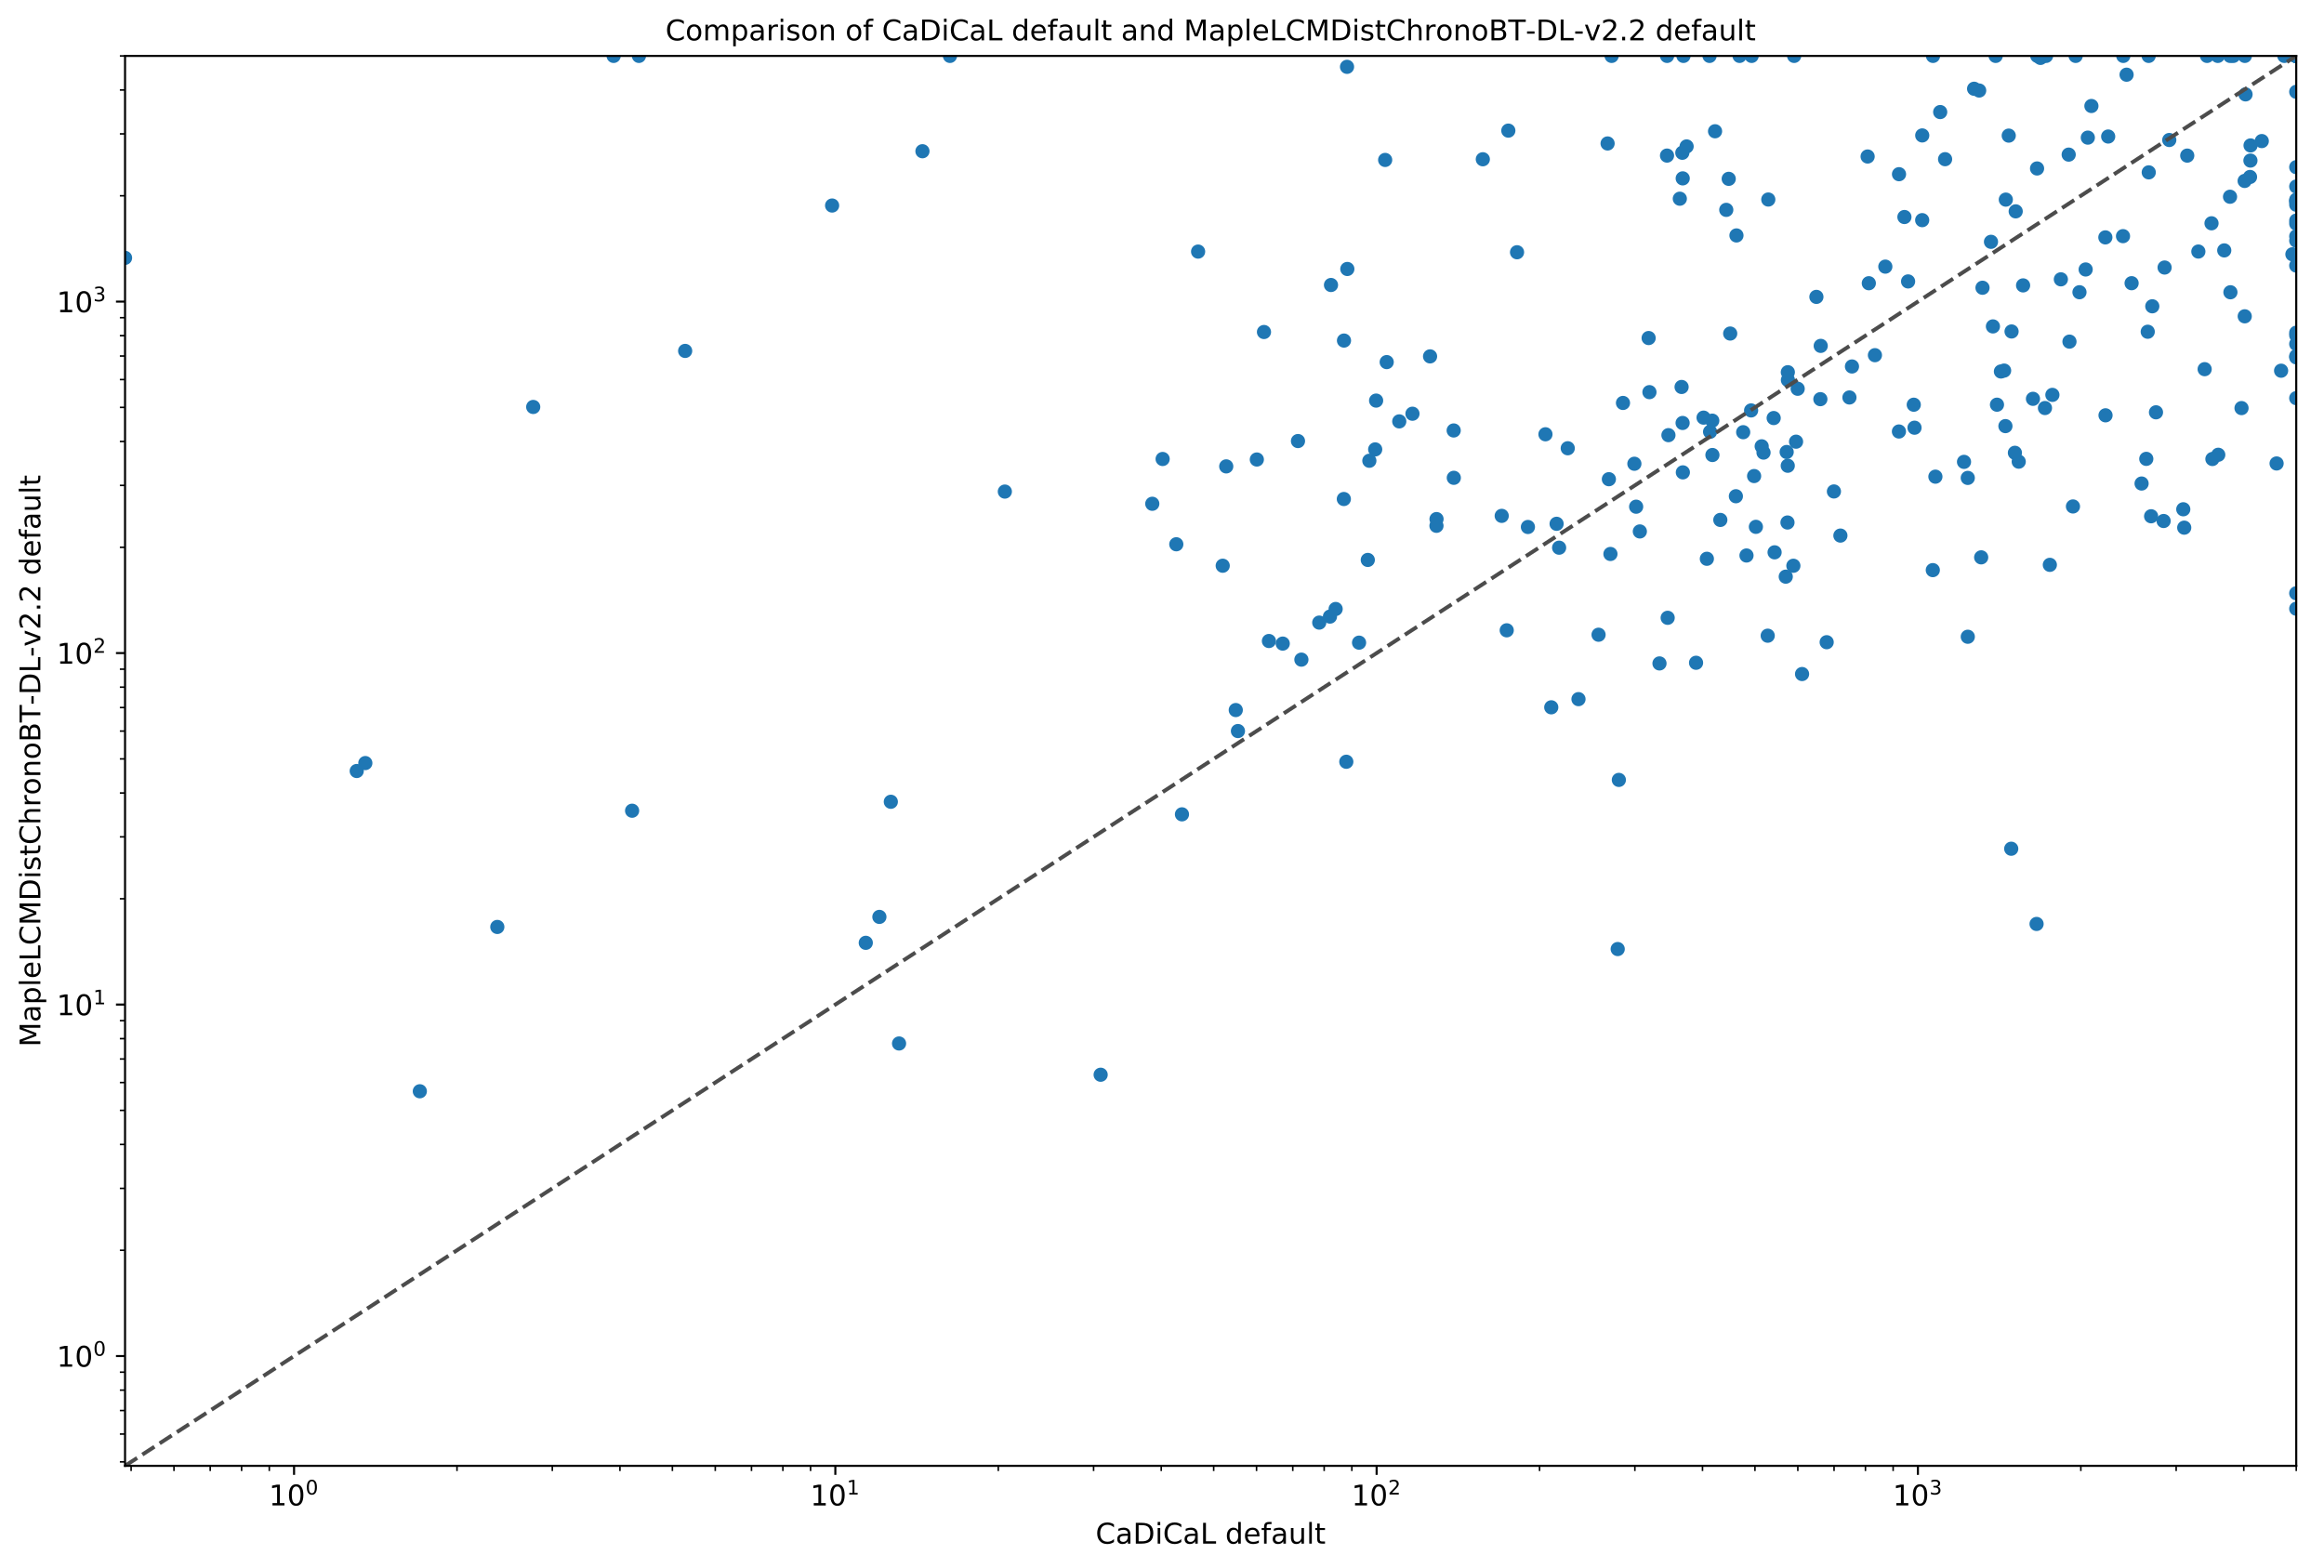 <?xml version="1.0" encoding="utf-8" standalone="no"?>
<!DOCTYPE svg PUBLIC "-//W3C//DTD SVG 1.1//EN"
  "http://www.w3.org/Graphics/SVG/1.1/DTD/svg11.dtd">
<!-- Created with matplotlib (https://matplotlib.org/) -->
<svg height="604.65pt" version="1.1" viewBox="0 0 895.906 604.65" width="895.906pt" xmlns="http://www.w3.org/2000/svg" xmlns:xlink="http://www.w3.org/1999/xlink">
 <defs>
  <style type="text/css">
*{stroke-linecap:butt;stroke-linejoin:round;}
  </style>
 </defs>
 <g id="figure_1">
  <g id="patch_1">
   <path d="M 0 604.65 
L 895.906 604.65 
L 895.906 0 
L 0 0 
z
" style="fill:none;"/>
  </g>
  <g id="axes_1">
   <g id="patch_2">
    <path d="M 48.206 565.158 
L 885.206 565.158 
L 885.206 21.558 
L 48.206 21.558 
z
" style="fill:none;"/>
   </g>
   <g id="PathCollection_1">
    <defs>
     <path d="M 0 2.236 
C 0.593 2.236 1.162 2 1.581 1.581 
C 2 1.162 2.236 0.593 2.236 0 
C 2.236 -0.593 2 -1.162 1.581 -1.581 
C 1.162 -2 0.593 -2.236 0 -2.236 
C -0.593 -2.236 -1.162 -2 -1.581 -1.581 
C -2 -1.162 -2.236 -0.593 -2.236 0 
C -2.236 0.593 -2 1.162 -1.581 1.581 
C -1.162 2 -0.593 2.236 0 2.236 
z
" id="m75e8b1e781" style="stroke:#1f77b4;"/>
    </defs>
    <g clip-path="url(#pa92ed19a26)">
     <use style="fill:#1f77b4;stroke:#1f77b4;" x="885.206" xlink:href="#m75e8b1e781" y="132.627"/>
     <use style="fill:#1f77b4;stroke:#1f77b4;" x="737.759" xlink:href="#m75e8b1e781" y="156.041"/>
     <use style="fill:#1f77b4;stroke:#1f77b4;" x="834.08" xlink:href="#m75e8b1e781" y="200.881"/>
     <use style="fill:#1f77b4;stroke:#1f77b4;" x="885.206" xlink:href="#m75e8b1e781" y="64.45"/>
     <use style="fill:#1f77b4;stroke:#1f77b4;" x="885.206" xlink:href="#m75e8b1e781" y="21.558"/>
     <use style="fill:#1f77b4;stroke:#1f77b4;" x="831.137" xlink:href="#m75e8b1e781" y="158.971"/>
     <use style="fill:#1f77b4;stroke:#1f77b4;" x="829.259" xlink:href="#m75e8b1e781" y="199.051"/>
     <use style="fill:#1f77b4;stroke:#1f77b4;" x="885.206" xlink:href="#m75e8b1e781" y="21.558"/>
     <use style="fill:#1f77b4;stroke:#1f77b4;" x="885.206" xlink:href="#m75e8b1e781" y="102.401"/>
     <use style="fill:#1f77b4;stroke:#1f77b4;" x="735.573" xlink:href="#m75e8b1e781" y="108.505"/>
     <use style="fill:#1f77b4;stroke:#1f77b4;" x="819.802" xlink:href="#m75e8b1e781" y="28.8"/>
     <use style="fill:#1f77b4;stroke:#1f77b4;" x="320.78" xlink:href="#m75e8b1e781" y="79.244"/>
     <use style="fill:#1f77b4;stroke:#1f77b4;" x="621.281" xlink:href="#m75e8b1e781" y="21.558"/>
     <use style="fill:#1f77b4;stroke:#1f77b4;" x="519.28" xlink:href="#m75e8b1e781" y="25.767"/>
     <use style="fill:#1f77b4;stroke:#1f77b4;" x="885.206" xlink:href="#m75e8b1e781" y="21.558"/>
     <use style="fill:#1f77b4;stroke:#1f77b4;" x="885.206" xlink:href="#m75e8b1e781" y="21.558"/>
     <use style="fill:#1f77b4;stroke:#1f77b4;" x="880.618" xlink:href="#m75e8b1e781" y="21.558"/>
     <use style="fill:#1f77b4;stroke:#1f77b4;" x="642.638" xlink:href="#m75e8b1e781" y="59.987"/>
     <use style="fill:#1f77b4;stroke:#1f77b4;" x="804.861" xlink:href="#m75e8b1e781" y="53.063"/>
     <use style="fill:#1f77b4;stroke:#1f77b4;" x="533.982" xlink:href="#m75e8b1e781" y="61.668"/>
     <use style="fill:#1f77b4;stroke:#1f77b4;" x="355.605" xlink:href="#m75e8b1e781" y="58.307"/>
     <use style="fill:#1f77b4;stroke:#1f77b4;" x="734.157" xlink:href="#m75e8b1e781" y="83.674"/>
     <use style="fill:#1f77b4;stroke:#1f77b4;" x="732.073" xlink:href="#m75e8b1e781" y="67.163"/>
     <use style="fill:#1f77b4;stroke:#1f77b4;" x="747.948" xlink:href="#m75e8b1e781" y="43.202"/>
     <use style="fill:#1f77b4;stroke:#1f77b4;" x="571.629" xlink:href="#m75e8b1e781" y="61.404"/>
     <use style="fill:#1f77b4;stroke:#1f77b4;" x="767.53" xlink:href="#m75e8b1e781" y="93.236"/>
     <use style="fill:#1f77b4;stroke:#1f77b4;" x="648.689" xlink:href="#m75e8b1e781" y="68.776"/>
     <use style="fill:#1f77b4;stroke:#1f77b4;" x="387.371" xlink:href="#m75e8b1e781" y="189.532"/>
     <use style="fill:#1f77b4;stroke:#1f77b4;" x="688.412" xlink:href="#m75e8b1e781" y="222.338"/>
     <use style="fill:#1f77b4;stroke:#1f77b4;" x="691.349" xlink:href="#m75e8b1e781" y="218.134"/>
     <use style="fill:#1f77b4;stroke:#1f77b4;" x="513.1" xlink:href="#m75e8b1e781" y="109.883"/>
     <use style="fill:#1f77b4;stroke:#1f77b4;" x="722.79" xlink:href="#m75e8b1e781" y="136.943"/>
     <use style="fill:#1f77b4;stroke:#1f77b4;" x="191.717" xlink:href="#m75e8b1e781" y="357.395"/>
     <use style="fill:#1f77b4;stroke:#1f77b4;" x="477.228" xlink:href="#m75e8b1e781" y="281.864"/>
     <use style="fill:#1f77b4;stroke:#1f77b4;" x="455.648" xlink:href="#m75e8b1e781" y="313.976"/>
     <use style="fill:#1f77b4;stroke:#1f77b4;" x="243.679" xlink:href="#m75e8b1e781" y="312.579"/>
     <use style="fill:#1f77b4;stroke:#1f77b4;" x="877.631" xlink:href="#m75e8b1e781" y="178.694"/>
     <use style="fill:#1f77b4;stroke:#1f77b4;" x="653.832" xlink:href="#m75e8b1e781" y="255.537"/>
     <use style="fill:#1f77b4;stroke:#1f77b4;" x="512.696" xlink:href="#m75e8b1e781" y="237.734"/>
     <use style="fill:#1f77b4;stroke:#1f77b4;" x="523.921" xlink:href="#m75e8b1e781" y="247.783"/>
     <use style="fill:#1f77b4;stroke:#1f77b4;" x="859.83" xlink:href="#m75e8b1e781" y="112.684"/>
     <use style="fill:#1f77b4;stroke:#1f77b4;" x="694.699" xlink:href="#m75e8b1e781" y="259.88"/>
     <use style="fill:#1f77b4;stroke:#1f77b4;" x="720.433" xlink:href="#m75e8b1e781" y="109.2"/>
     <use style="fill:#1f77b4;stroke:#1f77b4;" x="659.035" xlink:href="#m75e8b1e781" y="21.558"/>
     <use style="fill:#1f77b4;stroke:#1f77b4;" x="885.206" xlink:href="#m75e8b1e781" y="21.558"/>
     <use style="fill:#1f77b4;stroke:#1f77b4;" x="885.206" xlink:href="#m75e8b1e781" y="21.558"/>
     <use style="fill:#1f77b4;stroke:#1f77b4;" x="836.259" xlink:href="#m75e8b1e781" y="53.98"/>
     <use style="fill:#1f77b4;stroke:#1f77b4;" x="675.252" xlink:href="#m75e8b1e781" y="21.558"/>
     <use style="fill:#1f77b4;stroke:#1f77b4;" x="691.644" xlink:href="#m75e8b1e781" y="21.558"/>
     <use style="fill:#1f77b4;stroke:#1f77b4;" x="860.941" xlink:href="#m75e8b1e781" y="21.558"/>
     <use style="fill:#1f77b4;stroke:#1f77b4;" x="885.206" xlink:href="#m75e8b1e781" y="21.558"/>
     <use style="fill:#1f77b4;stroke:#1f77b4;" x="825.584" xlink:href="#m75e8b1e781" y="186.429"/>
     <use style="fill:#1f77b4;stroke:#1f77b4;" x="140.836" xlink:href="#m75e8b1e781" y="294.209"/>
     <use style="fill:#1f77b4;stroke:#1f77b4;" x="137.517" xlink:href="#m75e8b1e781" y="297.27"/>
     <use style="fill:#1f77b4;stroke:#1f77b4;" x="551.293" xlink:href="#m75e8b1e781" y="137.407"/>
     <use style="fill:#1f77b4;stroke:#1f77b4;" x="827.957" xlink:href="#m75e8b1e781" y="127.905"/>
     <use style="fill:#1f77b4;stroke:#1f77b4;" x="684.108" xlink:href="#m75e8b1e781" y="212.953"/>
     <use style="fill:#1f77b4;stroke:#1f77b4;" x="681.681" xlink:href="#m75e8b1e781" y="76.928"/>
     <use style="fill:#1f77b4;stroke:#1f77b4;" x="859.681" xlink:href="#m75e8b1e781" y="75.858"/>
     <use style="fill:#1f77b4;stroke:#1f77b4;" x="236.557" xlink:href="#m75e8b1e781" y="21.558"/>
     <use style="fill:#1f77b4;stroke:#1f77b4;" x="508.573" xlink:href="#m75e8b1e781" y="240.049"/>
     <use style="fill:#1f77b4;stroke:#1f77b4;" x="692.383" xlink:href="#m75e8b1e781" y="170.296"/>
     <use style="fill:#1f77b4;stroke:#1f77b4;" x="712.96" xlink:href="#m75e8b1e781" y="153.249"/>
     <use style="fill:#1f77b4;stroke:#1f77b4;" x="643.187" xlink:href="#m75e8b1e781" y="167.777"/>
     <use style="fill:#1f77b4;stroke:#1f77b4;" x="786.606" xlink:href="#m75e8b1e781" y="22.327"/>
     <use style="fill:#1f77b4;stroke:#1f77b4;" x="801.641" xlink:href="#m75e8b1e781" y="112.672"/>
     <use style="fill:#1f77b4;stroke:#1f77b4;" x="885.206" xlink:href="#m75e8b1e781" y="85.056"/>
     <use style="fill:#1f77b4;stroke:#1f77b4;" x="885.206" xlink:href="#m75e8b1e781" y="91.116"/>
     <use style="fill:#1f77b4;stroke:#1f77b4;" x="811.685" xlink:href="#m75e8b1e781" y="160.13"/>
     <use style="fill:#1f77b4;stroke:#1f77b4;" x="818.424" xlink:href="#m75e8b1e781" y="91.048"/>
     <use style="fill:#1f77b4;stroke:#1f77b4;" x="676.9" xlink:href="#m75e8b1e781" y="203.126"/>
     <use style="fill:#1f77b4;stroke:#1f77b4;" x="500.373" xlink:href="#m75e8b1e781" y="170.054"/>
     <use style="fill:#1f77b4;stroke:#1f77b4;" x="530.138" xlink:href="#m75e8b1e781" y="173.273"/>
     <use style="fill:#1f77b4;stroke:#1f77b4;" x="834.458" xlink:href="#m75e8b1e781" y="103.148"/>
     <use style="fill:#1f77b4;stroke:#1f77b4;" x="847.471" xlink:href="#m75e8b1e781" y="96.982"/>
     <use style="fill:#1f77b4;stroke:#1f77b4;" x="778.223" xlink:href="#m75e8b1e781" y="177.997"/>
     <use style="fill:#1f77b4;stroke:#1f77b4;" x="797.784" xlink:href="#m75e8b1e781" y="131.716"/>
     <use style="fill:#1f77b4;stroke:#1f77b4;" x="701.889" xlink:href="#m75e8b1e781" y="133.356"/>
     <use style="fill:#1f77b4;stroke:#1f77b4;" x="746.103" xlink:href="#m75e8b1e781" y="183.783"/>
     <use style="fill:#1f77b4;stroke:#1f77b4;" x="732.043" xlink:href="#m75e8b1e781" y="166.367"/>
     <use style="fill:#1f77b4;stroke:#1f77b4;" x="769.837" xlink:href="#m75e8b1e781" y="156.033"/>
     <use style="fill:#1f77b4;stroke:#1f77b4;" x="689.184" xlink:href="#m75e8b1e781" y="179.572"/>
     <use style="fill:#1f77b4;stroke:#1f77b4;" x="656.729" xlink:href="#m75e8b1e781" y="161.025"/>
     <use style="fill:#1f77b4;stroke:#1f77b4;" x="619.731" xlink:href="#m75e8b1e781" y="55.316"/>
     <use style="fill:#1f77b4;stroke:#1f77b4;" x="578.912" xlink:href="#m75e8b1e781" y="198.894"/>
     <use style="fill:#1f77b4;stroke:#1f77b4;" x="648.647" xlink:href="#m75e8b1e781" y="163.079"/>
     <use style="fill:#1f77b4;stroke:#1f77b4;" x="885.206" xlink:href="#m75e8b1e781" y="21.558"/>
     <use style="fill:#1f77b4;stroke:#1f77b4;" x="484.511" xlink:href="#m75e8b1e781" y="177.167"/>
     <use style="fill:#1f77b4;stroke:#1f77b4;" x="841.658" xlink:href="#m75e8b1e781" y="196.356"/>
     <use style="fill:#1f77b4;stroke:#1f77b4;" x="745.099" xlink:href="#m75e8b1e781" y="219.817"/>
     <use style="fill:#1f77b4;stroke:#1f77b4;" x="648.539" xlink:href="#m75e8b1e781" y="58.903"/>
     <use style="fill:#1f77b4;stroke:#1f77b4;" x="885.206" xlink:href="#m75e8b1e781" y="21.558"/>
     <use style="fill:#1f77b4;stroke:#1f77b4;" x="885.206" xlink:href="#m75e8b1e781" y="21.558"/>
     <use style="fill:#1f77b4;stroke:#1f77b4;" x="701.756" xlink:href="#m75e8b1e781" y="153.902"/>
     <use style="fill:#1f77b4;stroke:#1f77b4;" x="519.398" xlink:href="#m75e8b1e781" y="103.709"/>
     <use style="fill:#1f77b4;stroke:#1f77b4;" x="635.862" xlink:href="#m75e8b1e781" y="151.195"/>
     <use style="fill:#1f77b4;stroke:#1f77b4;" x="804.026" xlink:href="#m75e8b1e781" y="103.898"/>
     <use style="fill:#1f77b4;stroke:#1f77b4;" x="581.465" xlink:href="#m75e8b1e781" y="50.363"/>
     <use style="fill:#1f77b4;stroke:#1f77b4;" x="471.359" xlink:href="#m75e8b1e781" y="218.12"/>
     <use style="fill:#1f77b4;stroke:#1f77b4;" x="785.289" xlink:href="#m75e8b1e781" y="64.954"/>
     <use style="fill:#1f77b4;stroke:#1f77b4;" x="850.827" xlink:href="#m75e8b1e781" y="21.558"/>
     <use style="fill:#1f77b4;stroke:#1f77b4;" x="604.372" xlink:href="#m75e8b1e781" y="172.829"/>
     <use style="fill:#1f77b4;stroke:#1f77b4;" x="885.206" xlink:href="#m75e8b1e781" y="129.28"/>
     <use style="fill:#1f77b4;stroke:#1f77b4;" x="885.206" xlink:href="#m75e8b1e781" y="21.558"/>
     <use style="fill:#1f77b4;stroke:#1f77b4;" x="865.659" xlink:href="#m75e8b1e781" y="36.388"/>
     <use style="fill:#1f77b4;stroke:#1f77b4;" x="777.056" xlink:href="#m75e8b1e781" y="81.489"/>
     <use style="fill:#1f77b4;stroke:#1f77b4;" x="768.279" xlink:href="#m75e8b1e781" y="125.853"/>
     <use style="fill:#1f77b4;stroke:#1f77b4;" x="842.023" xlink:href="#m75e8b1e781" y="203.444"/>
     <use style="fill:#1f77b4;stroke:#1f77b4;" x="883.727" xlink:href="#m75e8b1e781" y="98.044"/>
     <use style="fill:#1f77b4;stroke:#1f77b4;" x="857.452" xlink:href="#m75e8b1e781" y="96.545"/>
     <use style="fill:#1f77b4;stroke:#1f77b4;" x="812.708" xlink:href="#m75e8b1e781" y="52.638"/>
     <use style="fill:#1f77b4;stroke:#1f77b4;" x="719.973" xlink:href="#m75e8b1e781" y="60.342"/>
     <use style="fill:#1f77b4;stroke:#1f77b4;" x="885.206" xlink:href="#m75e8b1e781" y="234.695"/>
     <use style="fill:#1f77b4;stroke:#1f77b4;" x="885.206" xlink:href="#m75e8b1e781" y="86.209"/>
     <use style="fill:#1f77b4;stroke:#1f77b4;" x="487.266" xlink:href="#m75e8b1e781" y="128.01"/>
     <use style="fill:#1f77b4;stroke:#1f77b4;" x="761.022" xlink:href="#m75e8b1e781" y="34.22"/>
     <use style="fill:#1f77b4;stroke:#1f77b4;" x="741.007" xlink:href="#m75e8b1e781" y="84.88"/>
     <use style="fill:#1f77b4;stroke:#1f77b4;" x="595.776" xlink:href="#m75e8b1e781" y="167.44"/>
     <use style="fill:#1f77b4;stroke:#1f77b4;" x="688.766" xlink:href="#m75e8b1e781" y="174.27"/>
     <use style="fill:#1f77b4;stroke:#1f77b4;" x="738.052" xlink:href="#m75e8b1e781" y="164.907"/>
     <use style="fill:#1f77b4;stroke:#1f77b4;" x="879.371" xlink:href="#m75e8b1e781" y="142.93"/>
     <use style="fill:#1f77b4;stroke:#1f77b4;" x="885.206" xlink:href="#m75e8b1e781" y="77.863"/>
     <use style="fill:#1f77b4;stroke:#1f77b4;" x="821.736" xlink:href="#m75e8b1e781" y="109.187"/>
     <use style="fill:#1f77b4;stroke:#1f77b4;" x="829.711" xlink:href="#m75e8b1e781" y="118.092"/>
     <use style="fill:#1f77b4;stroke:#1f77b4;" x="527.29" xlink:href="#m75e8b1e781" y="215.889"/>
     <use style="fill:#1f77b4;stroke:#1f77b4;" x="560.401" xlink:href="#m75e8b1e781" y="165.973"/>
     <use style="fill:#1f77b4;stroke:#1f77b4;" x="773.096" xlink:href="#m75e8b1e781" y="164.293"/>
     <use style="fill:#1f77b4;stroke:#1f77b4;" x="758.58" xlink:href="#m75e8b1e781" y="184.263"/>
     <use style="fill:#1f77b4;stroke:#1f77b4;" x="885.206" xlink:href="#m75e8b1e781" y="128.278"/>
     <use style="fill:#1f77b4;stroke:#1f77b4;" x="885.206" xlink:href="#m75e8b1e781" y="21.558"/>
     <use style="fill:#1f77b4;stroke:#1f77b4;" x="741.026" xlink:href="#m75e8b1e781" y="52.216"/>
     <use style="fill:#1f77b4;stroke:#1f77b4;" x="797.484" xlink:href="#m75e8b1e781" y="59.614"/>
     <use style="fill:#1f77b4;stroke:#1f77b4;" x="672.004" xlink:href="#m75e8b1e781" y="166.638"/>
     <use style="fill:#1f77b4;stroke:#1f77b4;" x="659.243" xlink:href="#m75e8b1e781" y="166.479"/>
     <use style="fill:#1f77b4;stroke:#1f77b4;" x="679.133" xlink:href="#m75e8b1e781" y="172.079"/>
     <use style="fill:#1f77b4;stroke:#1f77b4;" x="648.744" xlink:href="#m75e8b1e781" y="182.125"/>
     <use style="fill:#1f77b4;stroke:#1f77b4;" x="885.206" xlink:href="#m75e8b1e781" y="21.558"/>
     <use style="fill:#1f77b4;stroke:#1f77b4;" x="885.206" xlink:href="#m75e8b1e781" y="21.558"/>
     <use style="fill:#1f77b4;stroke:#1f77b4;" x="885.206" xlink:href="#m75e8b1e781" y="21.558"/>
     <use style="fill:#1f77b4;stroke:#1f77b4;" x="859.726" xlink:href="#m75e8b1e781" y="21.558"/>
     <use style="fill:#1f77b4;stroke:#1f77b4;" x="885.206" xlink:href="#m75e8b1e781" y="21.558"/>
     <use style="fill:#1f77b4;stroke:#1f77b4;" x="865.392" xlink:href="#m75e8b1e781" y="21.558"/>
     <use style="fill:#1f77b4;stroke:#1f77b4;" x="530.495" xlink:href="#m75e8b1e781" y="154.45"/>
     <use style="fill:#1f77b4;stroke:#1f77b4;" x="264.129" xlink:href="#m75e8b1e781" y="135.298"/>
     <use style="fill:#1f77b4;stroke:#1f77b4;" x="666.424" xlink:href="#m75e8b1e781" y="68.954"/>
     <use style="fill:#1f77b4;stroke:#1f77b4;" x="343.415" xlink:href="#m75e8b1e781" y="309.133"/>
     <use style="fill:#1f77b4;stroke:#1f77b4;" x="346.587" xlink:href="#m75e8b1e781" y="402.325"/>
     <use style="fill:#1f77b4;stroke:#1f77b4;" x="625.664" xlink:href="#m75e8b1e781" y="155.361"/>
     <use style="fill:#1f77b4;stroke:#1f77b4;" x="700.226" xlink:href="#m75e8b1e781" y="114.468"/>
     <use style="fill:#1f77b4;stroke:#1f77b4;" x="689.079" xlink:href="#m75e8b1e781" y="201.457"/>
     <use style="fill:#1f77b4;stroke:#1f77b4;" x="885.206" xlink:href="#m75e8b1e781" y="228.738"/>
     <use style="fill:#1f77b4;stroke:#1f77b4;" x="775.461" xlink:href="#m75e8b1e781" y="127.806"/>
     <use style="fill:#1f77b4;stroke:#1f77b4;" x="769.334" xlink:href="#m75e8b1e781" y="21.558"/>
     <use style="fill:#1f77b4;stroke:#1f77b4;" x="828.314" xlink:href="#m75e8b1e781" y="21.558"/>
     <use style="fill:#1f77b4;stroke:#1f77b4;" x="246.312" xlink:href="#m75e8b1e781" y="21.558"/>
     <use style="fill:#1f77b4;stroke:#1f77b4;" x="885.206" xlink:href="#m75e8b1e781" y="21.558"/>
     <use style="fill:#1f77b4;stroke:#1f77b4;" x="339.006" xlink:href="#m75e8b1e781" y="353.52"/>
     <use style="fill:#1f77b4;stroke:#1f77b4;" x="494.498" xlink:href="#m75e8b1e781" y="248.145"/>
     <use style="fill:#1f77b4;stroke:#1f77b4;" x="669.408" xlink:href="#m75e8b1e781" y="90.776"/>
     <use style="fill:#1f77b4;stroke:#1f77b4;" x="776.75" xlink:href="#m75e8b1e781" y="174.58"/>
     <use style="fill:#1f77b4;stroke:#1f77b4;" x="849.898" xlink:href="#m75e8b1e781" y="142.338"/>
     <use style="fill:#1f77b4;stroke:#1f77b4;" x="806.241" xlink:href="#m75e8b1e781" y="40.865"/>
     <use style="fill:#1f77b4;stroke:#1f77b4;" x="818.526" xlink:href="#m75e8b1e781" y="21.558"/>
     <use style="fill:#1f77b4;stroke:#1f77b4;" x="800.17" xlink:href="#m75e8b1e781" y="21.558"/>
     <use style="fill:#1f77b4;stroke:#1f77b4;" x="661.157" xlink:href="#m75e8b1e781" y="50.611"/>
     <use style="fill:#1f77b4;stroke:#1f77b4;" x="885.206" xlink:href="#m75e8b1e781" y="21.558"/>
     <use style="fill:#1f77b4;stroke:#1f77b4;" x="885.206" xlink:href="#m75e8b1e781" y="153.513"/>
     <use style="fill:#1f77b4;stroke:#1f77b4;" x="885.206" xlink:href="#m75e8b1e781" y="77.435"/>
     <use style="fill:#1f77b4;stroke:#1f77b4;" x="885.206" xlink:href="#m75e8b1e781" y="76.989"/>
     <use style="fill:#1f77b4;stroke:#1f77b4;" x="670.613" xlink:href="#m75e8b1e781" y="21.558"/>
     <use style="fill:#1f77b4;stroke:#1f77b4;" x="772.588" xlink:href="#m75e8b1e781" y="142.882"/>
     <use style="fill:#1f77b4;stroke:#1f77b4;" x="444.207" xlink:href="#m75e8b1e781" y="194.234"/>
     <use style="fill:#1f77b4;stroke:#1f77b4;" x="774.373" xlink:href="#m75e8b1e781" y="52.288"/>
     <use style="fill:#1f77b4;stroke:#1f77b4;" x="885.206" xlink:href="#m75e8b1e781" y="137.3"/>
     <use style="fill:#1f77b4;stroke:#1f77b4;" x="852.887" xlink:href="#m75e8b1e781" y="176.971"/>
     <use style="fill:#1f77b4;stroke:#1f77b4;" x="785.103" xlink:href="#m75e8b1e781" y="356.236"/>
     <use style="fill:#1f77b4;stroke:#1f77b4;" x="424.304" xlink:href="#m75e8b1e781" y="414.374"/>
     <use style="fill:#1f77b4;stroke:#1f77b4;" x="598.015" xlink:href="#m75e8b1e781" y="272.711"/>
     <use style="fill:#1f77b4;stroke:#1f77b4;" x="675.058" xlink:href="#m75e8b1e781" y="158.245"/>
     <use style="fill:#1f77b4;stroke:#1f77b4;" x="885.206" xlink:href="#m75e8b1e781" y="35.395"/>
     <use style="fill:#1f77b4;stroke:#1f77b4;" x="885.206" xlink:href="#m75e8b1e781" y="21.558"/>
     <use style="fill:#1f77b4;stroke:#1f77b4;" x="650.193" xlink:href="#m75e8b1e781" y="56.461"/>
     <use style="fill:#1f77b4;stroke:#1f77b4;" x="799.131" xlink:href="#m75e8b1e781" y="195.269"/>
     <use style="fill:#1f77b4;stroke:#1f77b4;" x="553.761" xlink:href="#m75e8b1e781" y="202.729"/>
     <use style="fill:#1f77b4;stroke:#1f77b4;" x="783.712" xlink:href="#m75e8b1e781" y="153.769"/>
     <use style="fill:#1f77b4;stroke:#1f77b4;" x="632.163" xlink:href="#m75e8b1e781" y="204.903"/>
     <use style="fill:#1f77b4;stroke:#1f77b4;" x="855.143" xlink:href="#m75e8b1e781" y="175.343"/>
     <use style="fill:#1f77b4;stroke:#1f77b4;" x="885.206" xlink:href="#m75e8b1e781" y="78.94"/>
     <use style="fill:#1f77b4;stroke:#1f77b4;" x="161.843" xlink:href="#m75e8b1e781" y="420.748"/>
     <use style="fill:#1f77b4;stroke:#1f77b4;" x="749.834" xlink:href="#m75e8b1e781" y="61.375"/>
     <use style="fill:#1f77b4;stroke:#1f77b4;" x="811.619" xlink:href="#m75e8b1e781" y="91.526"/>
     <use style="fill:#1f77b4;stroke:#1f77b4;" x="865.314" xlink:href="#m75e8b1e781" y="69.765"/>
     <use style="fill:#1f77b4;stroke:#1f77b4;" x="48.206" xlink:href="#m75e8b1e781" y="99.422"/>
     <use style="fill:#1f77b4;stroke:#1f77b4;" x="865.348" xlink:href="#m75e8b1e781" y="121.957"/>
     <use style="fill:#1f77b4;stroke:#1f77b4;" x="852.543" xlink:href="#m75e8b1e781" y="86.092"/>
     <use style="fill:#1f77b4;stroke:#1f77b4;" x="827.398" xlink:href="#m75e8b1e781" y="176.92"/>
     <use style="fill:#1f77b4;stroke:#1f77b4;" x="867.389" xlink:href="#m75e8b1e781" y="68.231"/>
     <use style="fill:#1f77b4;stroke:#1f77b4;" x="828.347" xlink:href="#m75e8b1e781" y="66.456"/>
     <use style="fill:#1f77b4;stroke:#1f77b4;" x="773.244" xlink:href="#m75e8b1e781" y="76.965"/>
     <use style="fill:#1f77b4;stroke:#1f77b4;" x="665.478" xlink:href="#m75e8b1e781" y="80.917"/>
     <use style="fill:#1f77b4;stroke:#1f77b4;" x="630.056" xlink:href="#m75e8b1e781" y="178.802"/>
     <use style="fill:#1f77b4;stroke:#1f77b4;" x="679.844" xlink:href="#m75e8b1e781" y="174.503"/>
     <use style="fill:#1f77b4;stroke:#1f77b4;" x="683.759" xlink:href="#m75e8b1e781" y="161.183"/>
     <use style="fill:#1f77b4;stroke:#1f77b4;" x="623.631" xlink:href="#m75e8b1e781" y="365.917"/>
     <use style="fill:#1f77b4;stroke:#1f77b4;" x="635.552" xlink:href="#m75e8b1e781" y="130.335"/>
     <use style="fill:#1f77b4;stroke:#1f77b4;" x="706.981" xlink:href="#m75e8b1e781" y="189.485"/>
     <use style="fill:#1f77b4;stroke:#1f77b4;" x="205.555" xlink:href="#m75e8b1e781" y="156.909"/>
     <use style="fill:#1f77b4;stroke:#1f77b4;" x="560.446" xlink:href="#m75e8b1e781" y="184.225"/>
     <use style="fill:#1f77b4;stroke:#1f77b4;" x="763.745" xlink:href="#m75e8b1e781" y="214.89"/>
     <use style="fill:#1f77b4;stroke:#1f77b4;" x="544.505" xlink:href="#m75e8b1e781" y="159.516"/>
     <use style="fill:#1f77b4;stroke:#1f77b4;" x="709.477" xlink:href="#m75e8b1e781" y="206.499"/>
     <use style="fill:#1f77b4;stroke:#1f77b4;" x="713.937" xlink:href="#m75e8b1e781" y="141.299"/>
     <use style="fill:#1f77b4;stroke:#1f77b4;" x="689.246" xlink:href="#m75e8b1e781" y="146.523"/>
     <use style="fill:#1f77b4;stroke:#1f77b4;" x="689.215" xlink:href="#m75e8b1e781" y="143.511"/>
     <use style="fill:#1f77b4;stroke:#1f77b4;" x="648.256" xlink:href="#m75e8b1e781" y="149.199"/>
     <use style="fill:#1f77b4;stroke:#1f77b4;" x="620.825" xlink:href="#m75e8b1e781" y="213.588"/>
     <use style="fill:#1f77b4;stroke:#1f77b4;" x="660.083" xlink:href="#m75e8b1e781" y="162.19"/>
     <use style="fill:#1f77b4;stroke:#1f77b4;" x="693.01" xlink:href="#m75e8b1e781" y="149.891"/>
     <use style="fill:#1f77b4;stroke:#1f77b4;" x="788.75" xlink:href="#m75e8b1e781" y="21.558"/>
     <use style="fill:#1f77b4;stroke:#1f77b4;" x="785.384" xlink:href="#m75e8b1e781" y="21.558"/>
     <use style="fill:#1f77b4;stroke:#1f77b4;" x="642.66" xlink:href="#m75e8b1e781" y="21.558"/>
     <use style="fill:#1f77b4;stroke:#1f77b4;" x="790.217" xlink:href="#m75e8b1e781" y="217.783"/>
     <use style="fill:#1f77b4;stroke:#1f77b4;" x="647.574" xlink:href="#m75e8b1e781" y="76.614"/>
     <use style="fill:#1f77b4;stroke:#1f77b4;" x="764.258" xlink:href="#m75e8b1e781" y="110.945"/>
     <use style="fill:#1f77b4;stroke:#1f77b4;" x="745.179" xlink:href="#m75e8b1e781" y="21.558"/>
     <use style="fill:#1f77b4;stroke:#1f77b4;" x="648.978" xlink:href="#m75e8b1e781" y="21.558"/>
     <use style="fill:#1f77b4;stroke:#1f77b4;" x="885.206" xlink:href="#m75e8b1e781" y="21.558"/>
     <use style="fill:#1f77b4;stroke:#1f77b4;" x="366.213" xlink:href="#m75e8b1e781" y="21.558"/>
     <use style="fill:#1f77b4;stroke:#1f77b4;" x="885.206" xlink:href="#m75e8b1e781" y="137.787"/>
     <use style="fill:#1f77b4;stroke:#1f77b4;" x="885.206" xlink:href="#m75e8b1e781" y="21.558"/>
     <use style="fill:#1f77b4;stroke:#1f77b4;" x="453.466" xlink:href="#m75e8b1e781" y="209.847"/>
     <use style="fill:#1f77b4;stroke:#1f77b4;" x="885.206" xlink:href="#m75e8b1e781" y="21.558"/>
     <use style="fill:#1f77b4;stroke:#1f77b4;" x="534.576" xlink:href="#m75e8b1e781" y="139.612"/>
     <use style="fill:#1f77b4;stroke:#1f77b4;" x="762.973" xlink:href="#m75e8b1e781" y="34.899"/>
     <use style="fill:#1f77b4;stroke:#1f77b4;" x="584.821" xlink:href="#m75e8b1e781" y="97.258"/>
     <use style="fill:#1f77b4;stroke:#1f77b4;" x="794.468" xlink:href="#m75e8b1e781" y="107.698"/>
     <use style="fill:#1f77b4;stroke:#1f77b4;" x="871.921" xlink:href="#m75e8b1e781" y="54.393"/>
     <use style="fill:#1f77b4;stroke:#1f77b4;" x="867.546" xlink:href="#m75e8b1e781" y="61.909"/>
     <use style="fill:#1f77b4;stroke:#1f77b4;" x="779.905" xlink:href="#m75e8b1e781" y="110.036"/>
     <use style="fill:#1f77b4;stroke:#1f77b4;" x="885.206" xlink:href="#m75e8b1e781" y="21.558"/>
     <use style="fill:#1f77b4;stroke:#1f77b4;" x="885.206" xlink:href="#m75e8b1e781" y="21.558"/>
     <use style="fill:#1f77b4;stroke:#1f77b4;" x="600.072" xlink:href="#m75e8b1e781" y="201.958"/>
     <use style="fill:#1f77b4;stroke:#1f77b4;" x="757.13" xlink:href="#m75e8b1e781" y="178.078"/>
     <use style="fill:#1f77b4;stroke:#1f77b4;" x="885.206" xlink:href="#m75e8b1e781" y="71.914"/>
     <use style="fill:#1f77b4;stroke:#1f77b4;" x="885.206" xlink:href="#m75e8b1e781" y="21.558"/>
     <use style="fill:#1f77b4;stroke:#1f77b4;" x="461.873" xlink:href="#m75e8b1e781" y="97.001"/>
     <use style="fill:#1f77b4;stroke:#1f77b4;" x="448.199" xlink:href="#m75e8b1e781" y="176.967"/>
     <use style="fill:#1f77b4;stroke:#1f77b4;" x="864.111" xlink:href="#m75e8b1e781" y="157.344"/>
     <use style="fill:#1f77b4;stroke:#1f77b4;" x="663.189" xlink:href="#m75e8b1e781" y="200.464"/>
     <use style="fill:#1f77b4;stroke:#1f77b4;" x="681.458" xlink:href="#m75e8b1e781" y="245.1"/>
     <use style="fill:#1f77b4;stroke:#1f77b4;" x="657.998" xlink:href="#m75e8b1e781" y="215.444"/>
     <use style="fill:#1f77b4;stroke:#1f77b4;" x="673.279" xlink:href="#m75e8b1e781" y="214.177"/>
     <use style="fill:#1f77b4;stroke:#1f77b4;" x="639.735" xlink:href="#m75e8b1e781" y="255.789"/>
     <use style="fill:#1f77b4;stroke:#1f77b4;" x="501.69" xlink:href="#m75e8b1e781" y="254.328"/>
     <use style="fill:#1f77b4;stroke:#1f77b4;" x="666.994" xlink:href="#m75e8b1e781" y="128.599"/>
     <use style="fill:#1f77b4;stroke:#1f77b4;" x="676.212" xlink:href="#m75e8b1e781" y="183.546"/>
     <use style="fill:#1f77b4;stroke:#1f77b4;" x="704.186" xlink:href="#m75e8b1e781" y="247.61"/>
     <use style="fill:#1f77b4;stroke:#1f77b4;" x="726.797" xlink:href="#m75e8b1e781" y="102.802"/>
     <use style="fill:#1f77b4;stroke:#1f77b4;" x="472.714" xlink:href="#m75e8b1e781" y="179.822"/>
     <use style="fill:#1f77b4;stroke:#1f77b4;" x="758.587" xlink:href="#m75e8b1e781" y="245.506"/>
     <use style="fill:#1f77b4;stroke:#1f77b4;" x="333.759" xlink:href="#m75e8b1e781" y="363.511"/>
     <use style="fill:#1f77b4;stroke:#1f77b4;" x="624.072" xlink:href="#m75e8b1e781" y="300.701"/>
     <use style="fill:#1f77b4;stroke:#1f77b4;" x="771.359" xlink:href="#m75e8b1e781" y="143.23"/>
     <use style="fill:#1f77b4;stroke:#1f77b4;" x="539.417" xlink:href="#m75e8b1e781" y="162.471"/>
     <use style="fill:#1f77b4;stroke:#1f77b4;" x="489.175" xlink:href="#m75e8b1e781" y="247.147"/>
     <use style="fill:#1f77b4;stroke:#1f77b4;" x="476.392" xlink:href="#m75e8b1e781" y="273.767"/>
     <use style="fill:#1f77b4;stroke:#1f77b4;" x="514.891" xlink:href="#m75e8b1e781" y="234.804"/>
     <use style="fill:#1f77b4;stroke:#1f77b4;" x="519.003" xlink:href="#m75e8b1e781" y="293.704"/>
     <use style="fill:#1f77b4;stroke:#1f77b4;" x="601.043" xlink:href="#m75e8b1e781" y="211.17"/>
     <use style="fill:#1f77b4;stroke:#1f77b4;" x="616.251" xlink:href="#m75e8b1e781" y="244.725"/>
     <use style="fill:#1f77b4;stroke:#1f77b4;" x="608.511" xlink:href="#m75e8b1e781" y="269.559"/>
     <use style="fill:#1f77b4;stroke:#1f77b4;" x="527.886" xlink:href="#m75e8b1e781" y="177.651"/>
     <use style="fill:#1f77b4;stroke:#1f77b4;" x="580.844" xlink:href="#m75e8b1e781" y="243.022"/>
     <use style="fill:#1f77b4;stroke:#1f77b4;" x="553.783" xlink:href="#m75e8b1e781" y="200.134"/>
     <use style="fill:#1f77b4;stroke:#1f77b4;" x="589.017" xlink:href="#m75e8b1e781" y="203.186"/>
     <use style="fill:#1f77b4;stroke:#1f77b4;" x="620.227" xlink:href="#m75e8b1e781" y="184.759"/>
     <use style="fill:#1f77b4;stroke:#1f77b4;" x="518.052" xlink:href="#m75e8b1e781" y="192.397"/>
     <use style="fill:#1f77b4;stroke:#1f77b4;" x="642.892" xlink:href="#m75e8b1e781" y="238.199"/>
     <use style="fill:#1f77b4;stroke:#1f77b4;" x="660.144" xlink:href="#m75e8b1e781" y="175.435"/>
     <use style="fill:#1f77b4;stroke:#1f77b4;" x="669.186" xlink:href="#m75e8b1e781" y="191.329"/>
     <use style="fill:#1f77b4;stroke:#1f77b4;" x="788.336" xlink:href="#m75e8b1e781" y="157.321"/>
     <use style="fill:#1f77b4;stroke:#1f77b4;" x="630.735" xlink:href="#m75e8b1e781" y="195.363"/>
     <use style="fill:#1f77b4;stroke:#1f77b4;" x="518.108" xlink:href="#m75e8b1e781" y="131.308"/>
     <use style="fill:#1f77b4;stroke:#1f77b4;" x="854.972" xlink:href="#m75e8b1e781" y="21.558"/>
     <use style="fill:#1f77b4;stroke:#1f77b4;" x="885.206" xlink:href="#m75e8b1e781" y="21.558"/>
     <use style="fill:#1f77b4;stroke:#1f77b4;" x="843.187" xlink:href="#m75e8b1e781" y="59.996"/>
     <use style="fill:#1f77b4;stroke:#1f77b4;" x="867.594" xlink:href="#m75e8b1e781" y="56.074"/>
     <use style="fill:#1f77b4;stroke:#1f77b4;" x="775.331" xlink:href="#m75e8b1e781" y="327.236"/>
     <use style="fill:#1f77b4;stroke:#1f77b4;" x="791.2" xlink:href="#m75e8b1e781" y="152.249"/>
     <use style="fill:#1f77b4;stroke:#1f77b4;" x="885.206" xlink:href="#m75e8b1e781" y="92.785"/>
     <use style="fill:#1f77b4;stroke:#1f77b4;" x="885.206" xlink:href="#m75e8b1e781" y="21.558"/>
    </g>
   </g>
   <g id="matplotlib.axis_1">
    <g id="xtick_1">
     <g id="line2d_1">
      <defs>
       <path d="M 0 0 
L 0 3.5 
" id="mc90d43fcf6" style="stroke:#000000;stroke-width:0.8;"/>
      </defs>
      <g>
       <use style="stroke:#000000;stroke-width:0.8;" x="113.359" xlink:href="#mc90d43fcf6" y="565.158"/>
      </g>
     </g>
     <g id="text_1">
      <!-- $\mathdefault{10^{0}}$ -->
      <defs>
       <path d="M 12.406 8.297 
L 28.516 8.297 
L 28.516 63.922 
L 10.984 60.406 
L 10.984 69.391 
L 28.422 72.906 
L 38.281 72.906 
L 38.281 8.297 
L 54.391 8.297 
L 54.391 0 
L 12.406 0 
z
" id="DejaVuSans-49"/>
       <path d="M 31.781 66.406 
Q 24.172 66.406 20.328 58.906 
Q 16.5 51.422 16.5 36.375 
Q 16.5 21.391 20.328 13.891 
Q 24.172 6.391 31.781 6.391 
Q 39.453 6.391 43.281 13.891 
Q 47.125 21.391 47.125 36.375 
Q 47.125 51.422 43.281 58.906 
Q 39.453 66.406 31.781 66.406 
z
M 31.781 74.219 
Q 44.047 74.219 50.516 64.516 
Q 56.984 54.828 56.984 36.375 
Q 56.984 17.969 50.516 8.266 
Q 44.047 -1.422 31.781 -1.422 
Q 19.531 -1.422 13.062 8.266 
Q 6.594 17.969 6.594 36.375 
Q 6.594 54.828 13.062 64.516 
Q 19.531 74.219 31.781 74.219 
z
" id="DejaVuSans-48"/>
      </defs>
      <g transform="translate(103.679 580.517)scale(0.11 -0.11)">
       <use transform="translate(0 0.766)" xlink:href="#DejaVuSans-49"/>
       <use transform="translate(63.623 0.766)" xlink:href="#DejaVuSans-48"/>
       <use transform="translate(128.203 39.047)scale(0.7)" xlink:href="#DejaVuSans-48"/>
      </g>
     </g>
    </g>
    <g id="xtick_2">
     <g id="line2d_2">
      <g>
       <use style="stroke:#000000;stroke-width:0.8;" x="322.024" xlink:href="#mc90d43fcf6" y="565.158"/>
      </g>
     </g>
     <g id="text_2">
      <!-- $\mathdefault{10^{1}}$ -->
      <g transform="translate(312.344 580.517)scale(0.11 -0.11)">
       <use transform="translate(0 0.684)" xlink:href="#DejaVuSans-49"/>
       <use transform="translate(63.623 0.684)" xlink:href="#DejaVuSans-48"/>
       <use transform="translate(128.203 38.966)scale(0.7)" xlink:href="#DejaVuSans-49"/>
      </g>
     </g>
    </g>
    <g id="xtick_3">
     <g id="line2d_3">
      <g>
       <use style="stroke:#000000;stroke-width:0.8;" x="530.69" xlink:href="#mc90d43fcf6" y="565.158"/>
      </g>
     </g>
     <g id="text_3">
      <!-- $\mathdefault{10^{2}}$ -->
      <defs>
       <path d="M 19.188 8.297 
L 53.609 8.297 
L 53.609 0 
L 7.328 0 
L 7.328 8.297 
Q 12.938 14.109 22.625 23.891 
Q 32.328 33.688 34.812 36.531 
Q 39.547 41.844 41.422 45.531 
Q 43.312 49.219 43.312 52.781 
Q 43.312 58.594 39.234 62.25 
Q 35.156 65.922 28.609 65.922 
Q 23.969 65.922 18.812 64.312 
Q 13.672 62.703 7.812 59.422 
L 7.812 69.391 
Q 13.766 71.781 18.938 73 
Q 24.125 74.219 28.422 74.219 
Q 39.75 74.219 46.484 68.547 
Q 53.219 62.891 53.219 53.422 
Q 53.219 48.922 51.531 44.891 
Q 49.859 40.875 45.406 35.406 
Q 44.188 33.984 37.641 27.219 
Q 31.109 20.453 19.188 8.297 
z
" id="DejaVuSans-50"/>
      </defs>
      <g transform="translate(521.01 580.517)scale(0.11 -0.11)">
       <use transform="translate(0 0.766)" xlink:href="#DejaVuSans-49"/>
       <use transform="translate(63.623 0.766)" xlink:href="#DejaVuSans-48"/>
       <use transform="translate(128.203 39.047)scale(0.7)" xlink:href="#DejaVuSans-50"/>
      </g>
     </g>
    </g>
    <g id="xtick_4">
     <g id="line2d_4">
      <g>
       <use style="stroke:#000000;stroke-width:0.8;" x="739.355" xlink:href="#mc90d43fcf6" y="565.158"/>
      </g>
     </g>
     <g id="text_4">
      <!-- $\mathdefault{10^{3}}$ -->
      <defs>
       <path d="M 40.578 39.312 
Q 47.656 37.797 51.625 33 
Q 55.609 28.219 55.609 21.188 
Q 55.609 10.406 48.188 4.484 
Q 40.766 -1.422 27.094 -1.422 
Q 22.516 -1.422 17.656 -0.516 
Q 12.797 0.391 7.625 2.203 
L 7.625 11.719 
Q 11.719 9.328 16.594 8.109 
Q 21.484 6.891 26.812 6.891 
Q 36.078 6.891 40.938 10.547 
Q 45.797 14.203 45.797 21.188 
Q 45.797 27.641 41.281 31.266 
Q 36.766 34.906 28.719 34.906 
L 20.219 34.906 
L 20.219 43.016 
L 29.109 43.016 
Q 36.375 43.016 40.234 45.922 
Q 44.094 48.828 44.094 54.297 
Q 44.094 59.906 40.109 62.906 
Q 36.141 65.922 28.719 65.922 
Q 24.656 65.922 20.016 65.031 
Q 15.375 64.156 9.812 62.312 
L 9.812 71.094 
Q 15.438 72.656 20.344 73.438 
Q 25.25 74.219 29.594 74.219 
Q 40.828 74.219 47.359 69.109 
Q 53.906 64.016 53.906 55.328 
Q 53.906 49.266 50.438 45.094 
Q 46.969 40.922 40.578 39.312 
z
" id="DejaVuSans-51"/>
      </defs>
      <g transform="translate(729.675 580.517)scale(0.11 -0.11)">
       <use transform="translate(0 0.766)" xlink:href="#DejaVuSans-49"/>
       <use transform="translate(63.623 0.766)" xlink:href="#DejaVuSans-48"/>
       <use transform="translate(128.203 39.047)scale(0.7)" xlink:href="#DejaVuSans-51"/>
      </g>
     </g>
    </g>
    <g id="xtick_5">
     <g id="line2d_5">
      <defs>
       <path d="M 0 0 
L 0 2 
" id="m02a857ccad" style="stroke:#000000;stroke-width:0.6;"/>
      </defs>
      <g>
       <use style="stroke:#000000;stroke-width:0.6;" x="50.544" xlink:href="#m02a857ccad" y="565.158"/>
      </g>
     </g>
    </g>
    <g id="xtick_6">
     <g id="line2d_6">
      <g>
       <use style="stroke:#000000;stroke-width:0.6;" x="67.067" xlink:href="#m02a857ccad" y="565.158"/>
      </g>
     </g>
    </g>
    <g id="xtick_7">
     <g id="line2d_7">
      <g>
       <use style="stroke:#000000;stroke-width:0.6;" x="81.036" xlink:href="#m02a857ccad" y="565.158"/>
      </g>
     </g>
    </g>
    <g id="xtick_8">
     <g id="line2d_8">
      <g>
       <use style="stroke:#000000;stroke-width:0.6;" x="93.137" xlink:href="#m02a857ccad" y="565.158"/>
      </g>
     </g>
    </g>
    <g id="xtick_9">
     <g id="line2d_9">
      <g>
       <use style="stroke:#000000;stroke-width:0.6;" x="103.811" xlink:href="#m02a857ccad" y="565.158"/>
      </g>
     </g>
    </g>
    <g id="xtick_10">
     <g id="line2d_10">
      <g>
       <use style="stroke:#000000;stroke-width:0.6;" x="176.173" xlink:href="#m02a857ccad" y="565.158"/>
      </g>
     </g>
    </g>
    <g id="xtick_11">
     <g id="line2d_11">
      <g>
       <use style="stroke:#000000;stroke-width:0.6;" x="212.918" xlink:href="#m02a857ccad" y="565.158"/>
      </g>
     </g>
    </g>
    <g id="xtick_12">
     <g id="line2d_12">
      <g>
       <use style="stroke:#000000;stroke-width:0.6;" x="238.988" xlink:href="#m02a857ccad" y="565.158"/>
      </g>
     </g>
    </g>
    <g id="xtick_13">
     <g id="line2d_13">
      <g>
       <use style="stroke:#000000;stroke-width:0.6;" x="259.21" xlink:href="#m02a857ccad" y="565.158"/>
      </g>
     </g>
    </g>
    <g id="xtick_14">
     <g id="line2d_14">
      <g>
       <use style="stroke:#000000;stroke-width:0.6;" x="275.732" xlink:href="#m02a857ccad" y="565.158"/>
      </g>
     </g>
    </g>
    <g id="xtick_15">
     <g id="line2d_15">
      <g>
       <use style="stroke:#000000;stroke-width:0.6;" x="289.702" xlink:href="#m02a857ccad" y="565.158"/>
      </g>
     </g>
    </g>
    <g id="xtick_16">
     <g id="line2d_16">
      <g>
       <use style="stroke:#000000;stroke-width:0.6;" x="301.803" xlink:href="#m02a857ccad" y="565.158"/>
      </g>
     </g>
    </g>
    <g id="xtick_17">
     <g id="line2d_17">
      <g>
       <use style="stroke:#000000;stroke-width:0.6;" x="312.476" xlink:href="#m02a857ccad" y="565.158"/>
      </g>
     </g>
    </g>
    <g id="xtick_18">
     <g id="line2d_18">
      <g>
       <use style="stroke:#000000;stroke-width:0.6;" x="384.839" xlink:href="#m02a857ccad" y="565.158"/>
      </g>
     </g>
    </g>
    <g id="xtick_19">
     <g id="line2d_19">
      <g>
       <use style="stroke:#000000;stroke-width:0.6;" x="421.583" xlink:href="#m02a857ccad" y="565.158"/>
      </g>
     </g>
    </g>
    <g id="xtick_20">
     <g id="line2d_20">
      <g>
       <use style="stroke:#000000;stroke-width:0.6;" x="447.653" xlink:href="#m02a857ccad" y="565.158"/>
      </g>
     </g>
    </g>
    <g id="xtick_21">
     <g id="line2d_21">
      <g>
       <use style="stroke:#000000;stroke-width:0.6;" x="467.875" xlink:href="#m02a857ccad" y="565.158"/>
      </g>
     </g>
    </g>
    <g id="xtick_22">
     <g id="line2d_22">
      <g>
       <use style="stroke:#000000;stroke-width:0.6;" x="484.398" xlink:href="#m02a857ccad" y="565.158"/>
      </g>
     </g>
    </g>
    <g id="xtick_23">
     <g id="line2d_23">
      <g>
       <use style="stroke:#000000;stroke-width:0.6;" x="498.367" xlink:href="#m02a857ccad" y="565.158"/>
      </g>
     </g>
    </g>
    <g id="xtick_24">
     <g id="line2d_24">
      <g>
       <use style="stroke:#000000;stroke-width:0.6;" x="510.468" xlink:href="#m02a857ccad" y="565.158"/>
      </g>
     </g>
    </g>
    <g id="xtick_25">
     <g id="line2d_25">
      <g>
       <use style="stroke:#000000;stroke-width:0.6;" x="521.142" xlink:href="#m02a857ccad" y="565.158"/>
      </g>
     </g>
    </g>
    <g id="xtick_26">
     <g id="line2d_26">
      <g>
       <use style="stroke:#000000;stroke-width:0.6;" x="593.504" xlink:href="#m02a857ccad" y="565.158"/>
      </g>
     </g>
    </g>
    <g id="xtick_27">
     <g id="line2d_27">
      <g>
       <use style="stroke:#000000;stroke-width:0.6;" x="630.248" xlink:href="#m02a857ccad" y="565.158"/>
      </g>
     </g>
    </g>
    <g id="xtick_28">
     <g id="line2d_28">
      <g>
       <use style="stroke:#000000;stroke-width:0.6;" x="656.319" xlink:href="#m02a857ccad" y="565.158"/>
      </g>
     </g>
    </g>
    <g id="xtick_29">
     <g id="line2d_29">
      <g>
       <use style="stroke:#000000;stroke-width:0.6;" x="676.541" xlink:href="#m02a857ccad" y="565.158"/>
      </g>
     </g>
    </g>
    <g id="xtick_30">
     <g id="line2d_30">
      <g>
       <use style="stroke:#000000;stroke-width:0.6;" x="693.063" xlink:href="#m02a857ccad" y="565.158"/>
      </g>
     </g>
    </g>
    <g id="xtick_31">
     <g id="line2d_31">
      <g>
       <use style="stroke:#000000;stroke-width:0.6;" x="707.032" xlink:href="#m02a857ccad" y="565.158"/>
      </g>
     </g>
    </g>
    <g id="xtick_32">
     <g id="line2d_32">
      <g>
       <use style="stroke:#000000;stroke-width:0.6;" x="719.133" xlink:href="#m02a857ccad" y="565.158"/>
      </g>
     </g>
    </g>
    <g id="xtick_33">
     <g id="line2d_33">
      <g>
       <use style="stroke:#000000;stroke-width:0.6;" x="729.807" xlink:href="#m02a857ccad" y="565.158"/>
      </g>
     </g>
    </g>
    <g id="xtick_34">
     <g id="line2d_34">
      <g>
       <use style="stroke:#000000;stroke-width:0.6;" x="802.17" xlink:href="#m02a857ccad" y="565.158"/>
      </g>
     </g>
    </g>
    <g id="xtick_35">
     <g id="line2d_35">
      <g>
       <use style="stroke:#000000;stroke-width:0.6;" x="838.914" xlink:href="#m02a857ccad" y="565.158"/>
      </g>
     </g>
    </g>
    <g id="xtick_36">
     <g id="line2d_36">
      <g>
       <use style="stroke:#000000;stroke-width:0.6;" x="864.984" xlink:href="#m02a857ccad" y="565.158"/>
      </g>
     </g>
    </g>
    <g id="xtick_37">
     <g id="line2d_37">
      <g>
       <use style="stroke:#000000;stroke-width:0.6;" x="885.206" xlink:href="#m02a857ccad" y="565.158"/>
      </g>
     </g>
    </g>
    <g id="text_5">
     <!-- CaDiCaL default -->
     <defs>
      <path d="M 64.406 67.281 
L 64.406 56.891 
Q 59.422 61.531 53.781 63.812 
Q 48.141 66.109 41.797 66.109 
Q 29.297 66.109 22.656 58.469 
Q 16.016 50.828 16.016 36.375 
Q 16.016 21.969 22.656 14.328 
Q 29.297 6.688 41.797 6.688 
Q 48.141 6.688 53.781 8.984 
Q 59.422 11.281 64.406 15.922 
L 64.406 5.609 
Q 59.234 2.094 53.438 0.328 
Q 47.656 -1.422 41.219 -1.422 
Q 24.656 -1.422 15.125 8.703 
Q 5.609 18.844 5.609 36.375 
Q 5.609 53.953 15.125 64.078 
Q 24.656 74.219 41.219 74.219 
Q 47.75 74.219 53.531 72.484 
Q 59.328 70.75 64.406 67.281 
z
" id="DejaVuSans-67"/>
      <path d="M 34.281 27.484 
Q 23.391 27.484 19.188 25 
Q 14.984 22.516 14.984 16.5 
Q 14.984 11.719 18.141 8.906 
Q 21.297 6.109 26.703 6.109 
Q 34.188 6.109 38.703 11.406 
Q 43.219 16.703 43.219 25.484 
L 43.219 27.484 
z
M 52.203 31.203 
L 52.203 0 
L 43.219 0 
L 43.219 8.297 
Q 40.141 3.328 35.547 0.953 
Q 30.953 -1.422 24.312 -1.422 
Q 15.922 -1.422 10.953 3.297 
Q 6 8.016 6 15.922 
Q 6 25.141 12.172 29.828 
Q 18.359 34.516 30.609 34.516 
L 43.219 34.516 
L 43.219 35.406 
Q 43.219 41.609 39.141 45 
Q 35.062 48.391 27.688 48.391 
Q 23 48.391 18.547 47.266 
Q 14.109 46.141 10.016 43.891 
L 10.016 52.203 
Q 14.938 54.109 19.578 55.047 
Q 24.219 56 28.609 56 
Q 40.484 56 46.344 49.844 
Q 52.203 43.703 52.203 31.203 
z
" id="DejaVuSans-97"/>
      <path d="M 19.672 64.797 
L 19.672 8.109 
L 31.594 8.109 
Q 46.688 8.109 53.688 14.938 
Q 60.688 21.781 60.688 36.531 
Q 60.688 51.172 53.688 57.984 
Q 46.688 64.797 31.594 64.797 
z
M 9.812 72.906 
L 30.078 72.906 
Q 51.266 72.906 61.172 64.094 
Q 71.094 55.281 71.094 36.531 
Q 71.094 17.672 61.125 8.828 
Q 51.172 0 30.078 0 
L 9.812 0 
z
" id="DejaVuSans-68"/>
      <path d="M 9.422 54.688 
L 18.406 54.688 
L 18.406 0 
L 9.422 0 
z
M 9.422 75.984 
L 18.406 75.984 
L 18.406 64.594 
L 9.422 64.594 
z
" id="DejaVuSans-105"/>
      <path d="M 9.812 72.906 
L 19.672 72.906 
L 19.672 8.297 
L 55.172 8.297 
L 55.172 0 
L 9.812 0 
z
" id="DejaVuSans-76"/>
      <path id="DejaVuSans-32"/>
      <path d="M 45.406 46.391 
L 45.406 75.984 
L 54.391 75.984 
L 54.391 0 
L 45.406 0 
L 45.406 8.203 
Q 42.578 3.328 38.25 0.953 
Q 33.938 -1.422 27.875 -1.422 
Q 17.969 -1.422 11.734 6.484 
Q 5.516 14.406 5.516 27.297 
Q 5.516 40.188 11.734 48.094 
Q 17.969 56 27.875 56 
Q 33.938 56 38.25 53.625 
Q 42.578 51.266 45.406 46.391 
z
M 14.797 27.297 
Q 14.797 17.391 18.875 11.75 
Q 22.953 6.109 30.078 6.109 
Q 37.203 6.109 41.297 11.75 
Q 45.406 17.391 45.406 27.297 
Q 45.406 37.203 41.297 42.844 
Q 37.203 48.484 30.078 48.484 
Q 22.953 48.484 18.875 42.844 
Q 14.797 37.203 14.797 27.297 
z
" id="DejaVuSans-100"/>
      <path d="M 56.203 29.594 
L 56.203 25.203 
L 14.891 25.203 
Q 15.484 15.922 20.484 11.062 
Q 25.484 6.203 34.422 6.203 
Q 39.594 6.203 44.453 7.469 
Q 49.312 8.734 54.109 11.281 
L 54.109 2.781 
Q 49.266 0.734 44.188 -0.344 
Q 39.109 -1.422 33.891 -1.422 
Q 20.797 -1.422 13.156 6.188 
Q 5.516 13.812 5.516 26.812 
Q 5.516 40.234 12.766 48.109 
Q 20.016 56 32.328 56 
Q 43.359 56 49.781 48.891 
Q 56.203 41.797 56.203 29.594 
z
M 47.219 32.234 
Q 47.125 39.594 43.094 43.984 
Q 39.062 48.391 32.422 48.391 
Q 24.906 48.391 20.391 44.141 
Q 15.875 39.891 15.188 32.172 
z
" id="DejaVuSans-101"/>
      <path d="M 37.109 75.984 
L 37.109 68.5 
L 28.516 68.5 
Q 23.688 68.5 21.797 66.547 
Q 19.922 64.594 19.922 59.516 
L 19.922 54.688 
L 34.719 54.688 
L 34.719 47.703 
L 19.922 47.703 
L 19.922 0 
L 10.891 0 
L 10.891 47.703 
L 2.297 47.703 
L 2.297 54.688 
L 10.891 54.688 
L 10.891 58.5 
Q 10.891 67.625 15.141 71.797 
Q 19.391 75.984 28.609 75.984 
z
" id="DejaVuSans-102"/>
      <path d="M 8.5 21.578 
L 8.5 54.688 
L 17.484 54.688 
L 17.484 21.922 
Q 17.484 14.156 20.5 10.266 
Q 23.531 6.391 29.594 6.391 
Q 36.859 6.391 41.078 11.031 
Q 45.312 15.672 45.312 23.688 
L 45.312 54.688 
L 54.297 54.688 
L 54.297 0 
L 45.312 0 
L 45.312 8.406 
Q 42.047 3.422 37.719 1 
Q 33.406 -1.422 27.688 -1.422 
Q 18.266 -1.422 13.375 4.438 
Q 8.5 10.297 8.5 21.578 
z
M 31.109 56 
z
" id="DejaVuSans-117"/>
      <path d="M 9.422 75.984 
L 18.406 75.984 
L 18.406 0 
L 9.422 0 
z
" id="DejaVuSans-108"/>
      <path d="M 18.312 70.219 
L 18.312 54.688 
L 36.812 54.688 
L 36.812 47.703 
L 18.312 47.703 
L 18.312 18.016 
Q 18.312 11.328 20.141 9.422 
Q 21.969 7.516 27.594 7.516 
L 36.812 7.516 
L 36.812 0 
L 27.594 0 
Q 17.188 0 13.234 3.875 
Q 9.281 7.766 9.281 18.016 
L 9.281 47.703 
L 2.688 47.703 
L 2.688 54.688 
L 9.281 54.688 
L 9.281 70.219 
z
" id="DejaVuSans-116"/>
     </defs>
     <g transform="translate(422.356 595.163)scale(0.11 -0.11)">
      <use xlink:href="#DejaVuSans-67"/>
      <use x="69.824" xlink:href="#DejaVuSans-97"/>
      <use x="131.104" xlink:href="#DejaVuSans-68"/>
      <use x="208.105" xlink:href="#DejaVuSans-105"/>
      <use x="235.889" xlink:href="#DejaVuSans-67"/>
      <use x="305.713" xlink:href="#DejaVuSans-97"/>
      <use x="366.992" xlink:href="#DejaVuSans-76"/>
      <use x="422.705" xlink:href="#DejaVuSans-32"/>
      <use x="454.492" xlink:href="#DejaVuSans-100"/>
      <use x="517.969" xlink:href="#DejaVuSans-101"/>
      <use x="579.492" xlink:href="#DejaVuSans-102"/>
      <use x="614.697" xlink:href="#DejaVuSans-97"/>
      <use x="675.977" xlink:href="#DejaVuSans-117"/>
      <use x="739.355" xlink:href="#DejaVuSans-108"/>
      <use x="767.139" xlink:href="#DejaVuSans-116"/>
     </g>
    </g>
   </g>
   <g id="matplotlib.axis_2">
    <g id="ytick_1">
     <g id="line2d_38">
      <defs>
       <path d="M 0 0 
L -3.5 0 
" id="m1c03fdd6c3" style="stroke:#000000;stroke-width:0.8;"/>
      </defs>
      <g>
       <use style="stroke:#000000;stroke-width:0.8;" x="48.206" xlink:href="#m1c03fdd6c3" y="522.844"/>
      </g>
     </g>
     <g id="text_6">
      <!-- $\mathdefault{10^{0}}$ -->
      <g transform="translate(21.846 527.023)scale(0.11 -0.11)">
       <use transform="translate(0 0.766)" xlink:href="#DejaVuSans-49"/>
       <use transform="translate(63.623 0.766)" xlink:href="#DejaVuSans-48"/>
       <use transform="translate(128.203 39.047)scale(0.7)" xlink:href="#DejaVuSans-48"/>
      </g>
     </g>
    </g>
    <g id="ytick_2">
     <g id="line2d_39">
      <g>
       <use style="stroke:#000000;stroke-width:0.8;" x="48.206" xlink:href="#m1c03fdd6c3" y="387.324"/>
      </g>
     </g>
     <g id="text_7">
      <!-- $\mathdefault{10^{1}}$ -->
      <g transform="translate(21.846 391.503)scale(0.11 -0.11)">
       <use transform="translate(0 0.684)" xlink:href="#DejaVuSans-49"/>
       <use transform="translate(63.623 0.684)" xlink:href="#DejaVuSans-48"/>
       <use transform="translate(128.203 38.966)scale(0.7)" xlink:href="#DejaVuSans-49"/>
      </g>
     </g>
    </g>
    <g id="ytick_3">
     <g id="line2d_40">
      <g>
       <use style="stroke:#000000;stroke-width:0.8;" x="48.206" xlink:href="#m1c03fdd6c3" y="251.803"/>
      </g>
     </g>
     <g id="text_8">
      <!-- $\mathdefault{10^{2}}$ -->
      <g transform="translate(21.846 255.982)scale(0.11 -0.11)">
       <use transform="translate(0 0.766)" xlink:href="#DejaVuSans-49"/>
       <use transform="translate(63.623 0.766)" xlink:href="#DejaVuSans-48"/>
       <use transform="translate(128.203 39.047)scale(0.7)" xlink:href="#DejaVuSans-50"/>
      </g>
     </g>
    </g>
    <g id="ytick_4">
     <g id="line2d_41">
      <g>
       <use style="stroke:#000000;stroke-width:0.8;" x="48.206" xlink:href="#m1c03fdd6c3" y="116.283"/>
      </g>
     </g>
     <g id="text_9">
      <!-- $\mathdefault{10^{3}}$ -->
      <g transform="translate(21.846 120.462)scale(0.11 -0.11)">
       <use transform="translate(0 0.766)" xlink:href="#DejaVuSans-49"/>
       <use transform="translate(63.623 0.766)" xlink:href="#DejaVuSans-48"/>
       <use transform="translate(128.203 39.047)scale(0.7)" xlink:href="#DejaVuSans-51"/>
      </g>
     </g>
    </g>
    <g id="ytick_5">
     <g id="line2d_42">
      <defs>
       <path d="M 0 0 
L -2 0 
" id="me464e419d0" style="stroke:#000000;stroke-width:0.6;"/>
      </defs>
      <g>
       <use style="stroke:#000000;stroke-width:0.6;" x="48.206" xlink:href="#me464e419d0" y="563.64"/>
      </g>
     </g>
    </g>
    <g id="ytick_6">
     <g id="line2d_43">
      <g>
       <use style="stroke:#000000;stroke-width:0.6;" x="48.206" xlink:href="#me464e419d0" y="552.909"/>
      </g>
     </g>
    </g>
    <g id="ytick_7">
     <g id="line2d_44">
      <g>
       <use style="stroke:#000000;stroke-width:0.6;" x="48.206" xlink:href="#me464e419d0" y="543.836"/>
      </g>
     </g>
    </g>
    <g id="ytick_8">
     <g id="line2d_45">
      <g>
       <use style="stroke:#000000;stroke-width:0.6;" x="48.206" xlink:href="#me464e419d0" y="535.977"/>
      </g>
     </g>
    </g>
    <g id="ytick_9">
     <g id="line2d_46">
      <g>
       <use style="stroke:#000000;stroke-width:0.6;" x="48.206" xlink:href="#me464e419d0" y="529.045"/>
      </g>
     </g>
    </g>
    <g id="ytick_10">
     <g id="line2d_47">
      <g>
       <use style="stroke:#000000;stroke-width:0.6;" x="48.206" xlink:href="#me464e419d0" y="482.048"/>
      </g>
     </g>
    </g>
    <g id="ytick_11">
     <g id="line2d_48">
      <g>
       <use style="stroke:#000000;stroke-width:0.6;" x="48.206" xlink:href="#me464e419d0" y="458.184"/>
      </g>
     </g>
    </g>
    <g id="ytick_12">
     <g id="line2d_49">
      <g>
       <use style="stroke:#000000;stroke-width:0.6;" x="48.206" xlink:href="#me464e419d0" y="441.253"/>
      </g>
     </g>
    </g>
    <g id="ytick_13">
     <g id="line2d_50">
      <g>
       <use style="stroke:#000000;stroke-width:0.6;" x="48.206" xlink:href="#me464e419d0" y="428.119"/>
      </g>
     </g>
    </g>
    <g id="ytick_14">
     <g id="line2d_51">
      <g>
       <use style="stroke:#000000;stroke-width:0.6;" x="48.206" xlink:href="#me464e419d0" y="417.389"/>
      </g>
     </g>
    </g>
    <g id="ytick_15">
     <g id="line2d_52">
      <g>
       <use style="stroke:#000000;stroke-width:0.6;" x="48.206" xlink:href="#me464e419d0" y="408.316"/>
      </g>
     </g>
    </g>
    <g id="ytick_16">
     <g id="line2d_53">
      <g>
       <use style="stroke:#000000;stroke-width:0.6;" x="48.206" xlink:href="#me464e419d0" y="400.457"/>
      </g>
     </g>
    </g>
    <g id="ytick_17">
     <g id="line2d_54">
      <g>
       <use style="stroke:#000000;stroke-width:0.6;" x="48.206" xlink:href="#me464e419d0" y="393.525"/>
      </g>
     </g>
    </g>
    <g id="ytick_18">
     <g id="line2d_55">
      <g>
       <use style="stroke:#000000;stroke-width:0.6;" x="48.206" xlink:href="#me464e419d0" y="346.528"/>
      </g>
     </g>
    </g>
    <g id="ytick_19">
     <g id="line2d_56">
      <g>
       <use style="stroke:#000000;stroke-width:0.6;" x="48.206" xlink:href="#me464e419d0" y="322.664"/>
      </g>
     </g>
    </g>
    <g id="ytick_20">
     <g id="line2d_57">
      <g>
       <use style="stroke:#000000;stroke-width:0.6;" x="48.206" xlink:href="#me464e419d0" y="305.732"/>
      </g>
     </g>
    </g>
    <g id="ytick_21">
     <g id="line2d_58">
      <g>
       <use style="stroke:#000000;stroke-width:0.6;" x="48.206" xlink:href="#me464e419d0" y="292.599"/>
      </g>
     </g>
    </g>
    <g id="ytick_22">
     <g id="line2d_59">
      <g>
       <use style="stroke:#000000;stroke-width:0.6;" x="48.206" xlink:href="#me464e419d0" y="281.868"/>
      </g>
     </g>
    </g>
    <g id="ytick_23">
     <g id="line2d_60">
      <g>
       <use style="stroke:#000000;stroke-width:0.6;" x="48.206" xlink:href="#me464e419d0" y="272.796"/>
      </g>
     </g>
    </g>
    <g id="ytick_24">
     <g id="line2d_61">
      <g>
       <use style="stroke:#000000;stroke-width:0.6;" x="48.206" xlink:href="#me464e419d0" y="264.937"/>
      </g>
     </g>
    </g>
    <g id="ytick_25">
     <g id="line2d_62">
      <g>
       <use style="stroke:#000000;stroke-width:0.6;" x="48.206" xlink:href="#me464e419d0" y="258.004"/>
      </g>
     </g>
    </g>
    <g id="ytick_26">
     <g id="line2d_63">
      <g>
       <use style="stroke:#000000;stroke-width:0.6;" x="48.206" xlink:href="#me464e419d0" y="211.008"/>
      </g>
     </g>
    </g>
    <g id="ytick_27">
     <g id="line2d_64">
      <g>
       <use style="stroke:#000000;stroke-width:0.6;" x="48.206" xlink:href="#me464e419d0" y="187.144"/>
      </g>
     </g>
    </g>
    <g id="ytick_28">
     <g id="line2d_65">
      <g>
       <use style="stroke:#000000;stroke-width:0.6;" x="48.206" xlink:href="#me464e419d0" y="170.212"/>
      </g>
     </g>
    </g>
    <g id="ytick_29">
     <g id="line2d_66">
      <g>
       <use style="stroke:#000000;stroke-width:0.6;" x="48.206" xlink:href="#me464e419d0" y="157.079"/>
      </g>
     </g>
    </g>
    <g id="ytick_30">
     <g id="line2d_67">
      <g>
       <use style="stroke:#000000;stroke-width:0.6;" x="48.206" xlink:href="#me464e419d0" y="146.348"/>
      </g>
     </g>
    </g>
    <g id="ytick_31">
     <g id="line2d_68">
      <g>
       <use style="stroke:#000000;stroke-width:0.6;" x="48.206" xlink:href="#me464e419d0" y="137.275"/>
      </g>
     </g>
    </g>
    <g id="ytick_32">
     <g id="line2d_69">
      <g>
       <use style="stroke:#000000;stroke-width:0.6;" x="48.206" xlink:href="#me464e419d0" y="129.416"/>
      </g>
     </g>
    </g>
    <g id="ytick_33">
     <g id="line2d_70">
      <g>
       <use style="stroke:#000000;stroke-width:0.6;" x="48.206" xlink:href="#me464e419d0" y="122.484"/>
      </g>
     </g>
    </g>
    <g id="ytick_34">
     <g id="line2d_71">
      <g>
       <use style="stroke:#000000;stroke-width:0.6;" x="48.206" xlink:href="#me464e419d0" y="75.487"/>
      </g>
     </g>
    </g>
    <g id="ytick_35">
     <g id="line2d_72">
      <g>
       <use style="stroke:#000000;stroke-width:0.6;" x="48.206" xlink:href="#me464e419d0" y="51.623"/>
      </g>
     </g>
    </g>
    <g id="ytick_36">
     <g id="line2d_73">
      <g>
       <use style="stroke:#000000;stroke-width:0.6;" x="48.206" xlink:href="#me464e419d0" y="34.692"/>
      </g>
     </g>
    </g>
    <g id="ytick_37">
     <g id="line2d_74">
      <g>
       <use style="stroke:#000000;stroke-width:0.6;" x="48.206" xlink:href="#me464e419d0" y="21.558"/>
      </g>
     </g>
    </g>
    <g id="text_10">
     <!-- MapleLCMDistChronoBT-DL-v2.2 default -->
     <defs>
      <path d="M 9.812 72.906 
L 24.516 72.906 
L 43.109 23.297 
L 61.812 72.906 
L 76.516 72.906 
L 76.516 0 
L 66.891 0 
L 66.891 64.016 
L 48.094 14.016 
L 38.188 14.016 
L 19.391 64.016 
L 19.391 0 
L 9.812 0 
z
" id="DejaVuSans-77"/>
      <path d="M 18.109 8.203 
L 18.109 -20.797 
L 9.078 -20.797 
L 9.078 54.688 
L 18.109 54.688 
L 18.109 46.391 
Q 20.953 51.266 25.266 53.625 
Q 29.594 56 35.594 56 
Q 45.562 56 51.781 48.094 
Q 58.016 40.188 58.016 27.297 
Q 58.016 14.406 51.781 6.484 
Q 45.562 -1.422 35.594 -1.422 
Q 29.594 -1.422 25.266 0.953 
Q 20.953 3.328 18.109 8.203 
z
M 48.688 27.297 
Q 48.688 37.203 44.609 42.844 
Q 40.531 48.484 33.406 48.484 
Q 26.266 48.484 22.188 42.844 
Q 18.109 37.203 18.109 27.297 
Q 18.109 17.391 22.188 11.75 
Q 26.266 6.109 33.406 6.109 
Q 40.531 6.109 44.609 11.75 
Q 48.688 17.391 48.688 27.297 
z
" id="DejaVuSans-112"/>
      <path d="M 44.281 53.078 
L 44.281 44.578 
Q 40.484 46.531 36.375 47.5 
Q 32.281 48.484 27.875 48.484 
Q 21.188 48.484 17.844 46.438 
Q 14.5 44.391 14.5 40.281 
Q 14.5 37.156 16.891 35.375 
Q 19.281 33.594 26.516 31.984 
L 29.594 31.297 
Q 39.156 29.25 43.188 25.516 
Q 47.219 21.781 47.219 15.094 
Q 47.219 7.469 41.188 3.016 
Q 35.156 -1.422 24.609 -1.422 
Q 20.219 -1.422 15.453 -0.562 
Q 10.688 0.297 5.422 2 
L 5.422 11.281 
Q 10.406 8.688 15.234 7.391 
Q 20.062 6.109 24.812 6.109 
Q 31.156 6.109 34.562 8.281 
Q 37.984 10.453 37.984 14.406 
Q 37.984 18.062 35.516 20.016 
Q 33.062 21.969 24.703 23.781 
L 21.578 24.516 
Q 13.234 26.266 9.516 29.906 
Q 5.812 33.547 5.812 39.891 
Q 5.812 47.609 11.281 51.797 
Q 16.75 56 26.812 56 
Q 31.781 56 36.172 55.266 
Q 40.578 54.547 44.281 53.078 
z
" id="DejaVuSans-115"/>
      <path d="M 54.891 33.016 
L 54.891 0 
L 45.906 0 
L 45.906 32.719 
Q 45.906 40.484 42.875 44.328 
Q 39.844 48.188 33.797 48.188 
Q 26.516 48.188 22.312 43.547 
Q 18.109 38.922 18.109 30.906 
L 18.109 0 
L 9.078 0 
L 9.078 75.984 
L 18.109 75.984 
L 18.109 46.188 
Q 21.344 51.125 25.703 53.562 
Q 30.078 56 35.797 56 
Q 45.219 56 50.047 50.172 
Q 54.891 44.344 54.891 33.016 
z
" id="DejaVuSans-104"/>
      <path d="M 41.109 46.297 
Q 39.594 47.172 37.812 47.578 
Q 36.031 48 33.891 48 
Q 26.266 48 22.188 43.047 
Q 18.109 38.094 18.109 28.812 
L 18.109 0 
L 9.078 0 
L 9.078 54.688 
L 18.109 54.688 
L 18.109 46.188 
Q 20.953 51.172 25.484 53.578 
Q 30.031 56 36.531 56 
Q 37.453 56 38.578 55.875 
Q 39.703 55.766 41.062 55.516 
z
" id="DejaVuSans-114"/>
      <path d="M 30.609 48.391 
Q 23.391 48.391 19.188 42.75 
Q 14.984 37.109 14.984 27.297 
Q 14.984 17.484 19.156 11.844 
Q 23.344 6.203 30.609 6.203 
Q 37.797 6.203 41.984 11.859 
Q 46.188 17.531 46.188 27.297 
Q 46.188 37.016 41.984 42.703 
Q 37.797 48.391 30.609 48.391 
z
M 30.609 56 
Q 42.328 56 49.016 48.375 
Q 55.719 40.766 55.719 27.297 
Q 55.719 13.875 49.016 6.219 
Q 42.328 -1.422 30.609 -1.422 
Q 18.844 -1.422 12.172 6.219 
Q 5.516 13.875 5.516 27.297 
Q 5.516 40.766 12.172 48.375 
Q 18.844 56 30.609 56 
z
" id="DejaVuSans-111"/>
      <path d="M 54.891 33.016 
L 54.891 0 
L 45.906 0 
L 45.906 32.719 
Q 45.906 40.484 42.875 44.328 
Q 39.844 48.188 33.797 48.188 
Q 26.516 48.188 22.312 43.547 
Q 18.109 38.922 18.109 30.906 
L 18.109 0 
L 9.078 0 
L 9.078 54.688 
L 18.109 54.688 
L 18.109 46.188 
Q 21.344 51.125 25.703 53.562 
Q 30.078 56 35.797 56 
Q 45.219 56 50.047 50.172 
Q 54.891 44.344 54.891 33.016 
z
" id="DejaVuSans-110"/>
      <path d="M 19.672 34.812 
L 19.672 8.109 
L 35.5 8.109 
Q 43.453 8.109 47.281 11.406 
Q 51.125 14.703 51.125 21.484 
Q 51.125 28.328 47.281 31.562 
Q 43.453 34.812 35.5 34.812 
z
M 19.672 64.797 
L 19.672 42.828 
L 34.281 42.828 
Q 41.5 42.828 45.031 45.531 
Q 48.578 48.25 48.578 53.812 
Q 48.578 59.328 45.031 62.062 
Q 41.5 64.797 34.281 64.797 
z
M 9.812 72.906 
L 35.016 72.906 
Q 46.297 72.906 52.391 68.219 
Q 58.5 63.531 58.5 54.891 
Q 58.5 48.188 55.375 44.234 
Q 52.25 40.281 46.188 39.312 
Q 53.469 37.75 57.5 32.781 
Q 61.531 27.828 61.531 20.406 
Q 61.531 10.641 54.891 5.312 
Q 48.25 0 35.984 0 
L 9.812 0 
z
" id="DejaVuSans-66"/>
      <path d="M -0.297 72.906 
L 61.375 72.906 
L 61.375 64.594 
L 35.5 64.594 
L 35.5 0 
L 25.594 0 
L 25.594 64.594 
L -0.297 64.594 
z
" id="DejaVuSans-84"/>
      <path d="M 4.891 31.391 
L 31.203 31.391 
L 31.203 23.391 
L 4.891 23.391 
z
" id="DejaVuSans-45"/>
      <path d="M 2.984 54.688 
L 12.5 54.688 
L 29.594 8.797 
L 46.688 54.688 
L 56.203 54.688 
L 35.688 0 
L 23.484 0 
z
" id="DejaVuSans-118"/>
      <path d="M 10.688 12.406 
L 21 12.406 
L 21 0 
L 10.688 0 
z
" id="DejaVuSans-46"/>
     </defs>
     <g transform="translate(15.558 403.608)rotate(-90)scale(0.11 -0.11)">
      <use xlink:href="#DejaVuSans-77"/>
      <use x="86.279" xlink:href="#DejaVuSans-97"/>
      <use x="147.559" xlink:href="#DejaVuSans-112"/>
      <use x="211.035" xlink:href="#DejaVuSans-108"/>
      <use x="238.818" xlink:href="#DejaVuSans-101"/>
      <use x="300.342" xlink:href="#DejaVuSans-76"/>
      <use x="356.055" xlink:href="#DejaVuSans-67"/>
      <use x="425.879" xlink:href="#DejaVuSans-77"/>
      <use x="512.158" xlink:href="#DejaVuSans-68"/>
      <use x="589.16" xlink:href="#DejaVuSans-105"/>
      <use x="616.943" xlink:href="#DejaVuSans-115"/>
      <use x="669.043" xlink:href="#DejaVuSans-116"/>
      <use x="708.252" xlink:href="#DejaVuSans-67"/>
      <use x="778.076" xlink:href="#DejaVuSans-104"/>
      <use x="841.455" xlink:href="#DejaVuSans-114"/>
      <use x="882.537" xlink:href="#DejaVuSans-111"/>
      <use x="943.719" xlink:href="#DejaVuSans-110"/>
      <use x="1007.098" xlink:href="#DejaVuSans-111"/>
      <use x="1068.279" xlink:href="#DejaVuSans-66"/>
      <use x="1136.883" xlink:href="#DejaVuSans-84"/>
      <use x="1197.826" xlink:href="#DejaVuSans-45"/>
      <use x="1233.91" xlink:href="#DejaVuSans-68"/>
      <use x="1310.912" xlink:href="#DejaVuSans-76"/>
      <use x="1366.609" xlink:href="#DejaVuSans-45"/>
      <use x="1402.662" xlink:href="#DejaVuSans-118"/>
      <use x="1461.842" xlink:href="#DejaVuSans-50"/>
      <use x="1525.465" xlink:href="#DejaVuSans-46"/>
      <use x="1557.252" xlink:href="#DejaVuSans-50"/>
      <use x="1620.875" xlink:href="#DejaVuSans-32"/>
      <use x="1652.662" xlink:href="#DejaVuSans-100"/>
      <use x="1716.139" xlink:href="#DejaVuSans-101"/>
      <use x="1777.662" xlink:href="#DejaVuSans-102"/>
      <use x="1812.867" xlink:href="#DejaVuSans-97"/>
      <use x="1874.146" xlink:href="#DejaVuSans-117"/>
      <use x="1937.525" xlink:href="#DejaVuSans-108"/>
      <use x="1965.309" xlink:href="#DejaVuSans-116"/>
     </g>
    </g>
   </g>
   <g id="line2d_75">
    <path clip-path="url(#pa92ed19a26)" d="M 48.206 565.158 
L 885.206 21.558 
" style="fill:none;stroke:#4c4c4c;stroke-dasharray:5.55,2.4;stroke-dashoffset:0;stroke-width:1.5;"/>
   </g>
   <g id="patch_3">
    <path d="M 48.206 565.158 
L 48.206 21.558 
" style="fill:none;stroke:#000000;stroke-linecap:square;stroke-linejoin:miter;stroke-width:0.8;"/>
   </g>
   <g id="patch_4">
    <path d="M 885.206 565.158 
L 885.206 21.558 
" style="fill:none;stroke:#000000;stroke-linecap:square;stroke-linejoin:miter;stroke-width:0.8;"/>
   </g>
   <g id="patch_5">
    <path d="M 48.206 565.158 
L 885.206 565.158 
" style="fill:none;stroke:#000000;stroke-linecap:square;stroke-linejoin:miter;stroke-width:0.8;"/>
   </g>
   <g id="patch_6">
    <path d="M 48.206 21.558 
L 885.206 21.558 
" style="fill:none;stroke:#000000;stroke-linecap:square;stroke-linejoin:miter;stroke-width:0.8;"/>
   </g>
   <g id="text_11">
    <!-- Comparison of CaDiCaL default and MapleLCMDistChronoBT-DL-v2.2 default -->
    <defs>
     <path d="M 52 44.188 
Q 55.375 50.25 60.062 53.125 
Q 64.75 56 71.094 56 
Q 79.641 56 84.281 50.016 
Q 88.922 44.047 88.922 33.016 
L 88.922 0 
L 79.891 0 
L 79.891 32.719 
Q 79.891 40.578 77.094 44.375 
Q 74.312 48.188 68.609 48.188 
Q 61.625 48.188 57.562 43.547 
Q 53.516 38.922 53.516 30.906 
L 53.516 0 
L 44.484 0 
L 44.484 32.719 
Q 44.484 40.625 41.703 44.406 
Q 38.922 48.188 33.109 48.188 
Q 26.219 48.188 22.156 43.531 
Q 18.109 38.875 18.109 30.906 
L 18.109 0 
L 9.078 0 
L 9.078 54.688 
L 18.109 54.688 
L 18.109 46.188 
Q 21.188 51.219 25.484 53.609 
Q 29.781 56 35.688 56 
Q 41.656 56 45.828 52.969 
Q 50 49.953 52 44.188 
z
" id="DejaVuSans-109"/>
    </defs>
    <g transform="translate(256.535 15.558)scale(0.11 -0.11)">
     <use xlink:href="#DejaVuSans-67"/>
     <use x="69.824" xlink:href="#DejaVuSans-111"/>
     <use x="131.006" xlink:href="#DejaVuSans-109"/>
     <use x="228.418" xlink:href="#DejaVuSans-112"/>
     <use x="291.895" xlink:href="#DejaVuSans-97"/>
     <use x="353.174" xlink:href="#DejaVuSans-114"/>
     <use x="394.287" xlink:href="#DejaVuSans-105"/>
     <use x="422.07" xlink:href="#DejaVuSans-115"/>
     <use x="474.17" xlink:href="#DejaVuSans-111"/>
     <use x="535.352" xlink:href="#DejaVuSans-110"/>
     <use x="598.73" xlink:href="#DejaVuSans-32"/>
     <use x="630.518" xlink:href="#DejaVuSans-111"/>
     <use x="691.699" xlink:href="#DejaVuSans-102"/>
     <use x="726.904" xlink:href="#DejaVuSans-32"/>
     <use x="758.691" xlink:href="#DejaVuSans-67"/>
     <use x="828.516" xlink:href="#DejaVuSans-97"/>
     <use x="889.795" xlink:href="#DejaVuSans-68"/>
     <use x="966.797" xlink:href="#DejaVuSans-105"/>
     <use x="994.58" xlink:href="#DejaVuSans-67"/>
     <use x="1064.404" xlink:href="#DejaVuSans-97"/>
     <use x="1125.684" xlink:href="#DejaVuSans-76"/>
     <use x="1181.396" xlink:href="#DejaVuSans-32"/>
     <use x="1213.184" xlink:href="#DejaVuSans-100"/>
     <use x="1276.66" xlink:href="#DejaVuSans-101"/>
     <use x="1338.184" xlink:href="#DejaVuSans-102"/>
     <use x="1373.389" xlink:href="#DejaVuSans-97"/>
     <use x="1434.668" xlink:href="#DejaVuSans-117"/>
     <use x="1498.047" xlink:href="#DejaVuSans-108"/>
     <use x="1525.83" xlink:href="#DejaVuSans-116"/>
     <use x="1565.039" xlink:href="#DejaVuSans-32"/>
     <use x="1596.826" xlink:href="#DejaVuSans-97"/>
     <use x="1658.105" xlink:href="#DejaVuSans-110"/>
     <use x="1721.484" xlink:href="#DejaVuSans-100"/>
     <use x="1784.961" xlink:href="#DejaVuSans-32"/>
     <use x="1816.748" xlink:href="#DejaVuSans-77"/>
     <use x="1903.027" xlink:href="#DejaVuSans-97"/>
     <use x="1964.307" xlink:href="#DejaVuSans-112"/>
     <use x="2027.783" xlink:href="#DejaVuSans-108"/>
     <use x="2055.566" xlink:href="#DejaVuSans-101"/>
     <use x="2117.09" xlink:href="#DejaVuSans-76"/>
     <use x="2172.803" xlink:href="#DejaVuSans-67"/>
     <use x="2242.627" xlink:href="#DejaVuSans-77"/>
     <use x="2328.906" xlink:href="#DejaVuSans-68"/>
     <use x="2405.908" xlink:href="#DejaVuSans-105"/>
     <use x="2433.691" xlink:href="#DejaVuSans-115"/>
     <use x="2485.791" xlink:href="#DejaVuSans-116"/>
     <use x="2525" xlink:href="#DejaVuSans-67"/>
     <use x="2594.824" xlink:href="#DejaVuSans-104"/>
     <use x="2658.203" xlink:href="#DejaVuSans-114"/>
     <use x="2699.285" xlink:href="#DejaVuSans-111"/>
     <use x="2760.467" xlink:href="#DejaVuSans-110"/>
     <use x="2823.846" xlink:href="#DejaVuSans-111"/>
     <use x="2885.027" xlink:href="#DejaVuSans-66"/>
     <use x="2953.631" xlink:href="#DejaVuSans-84"/>
     <use x="3014.574" xlink:href="#DejaVuSans-45"/>
     <use x="3050.658" xlink:href="#DejaVuSans-68"/>
     <use x="3127.66" xlink:href="#DejaVuSans-76"/>
     <use x="3183.357" xlink:href="#DejaVuSans-45"/>
     <use x="3219.41" xlink:href="#DejaVuSans-118"/>
     <use x="3278.59" xlink:href="#DejaVuSans-50"/>
     <use x="3342.213" xlink:href="#DejaVuSans-46"/>
     <use x="3374" xlink:href="#DejaVuSans-50"/>
     <use x="3437.623" xlink:href="#DejaVuSans-32"/>
     <use x="3469.41" xlink:href="#DejaVuSans-100"/>
     <use x="3532.887" xlink:href="#DejaVuSans-101"/>
     <use x="3594.41" xlink:href="#DejaVuSans-102"/>
     <use x="3629.615" xlink:href="#DejaVuSans-97"/>
     <use x="3690.895" xlink:href="#DejaVuSans-117"/>
     <use x="3754.273" xlink:href="#DejaVuSans-108"/>
     <use x="3782.057" xlink:href="#DejaVuSans-116"/>
    </g>
   </g>
  </g>
 </g>
 <defs>
  <clipPath id="pa92ed19a26">
   <rect height="543.6" width="837" x="48.206" y="21.558"/>
  </clipPath>
 </defs>
</svg>
